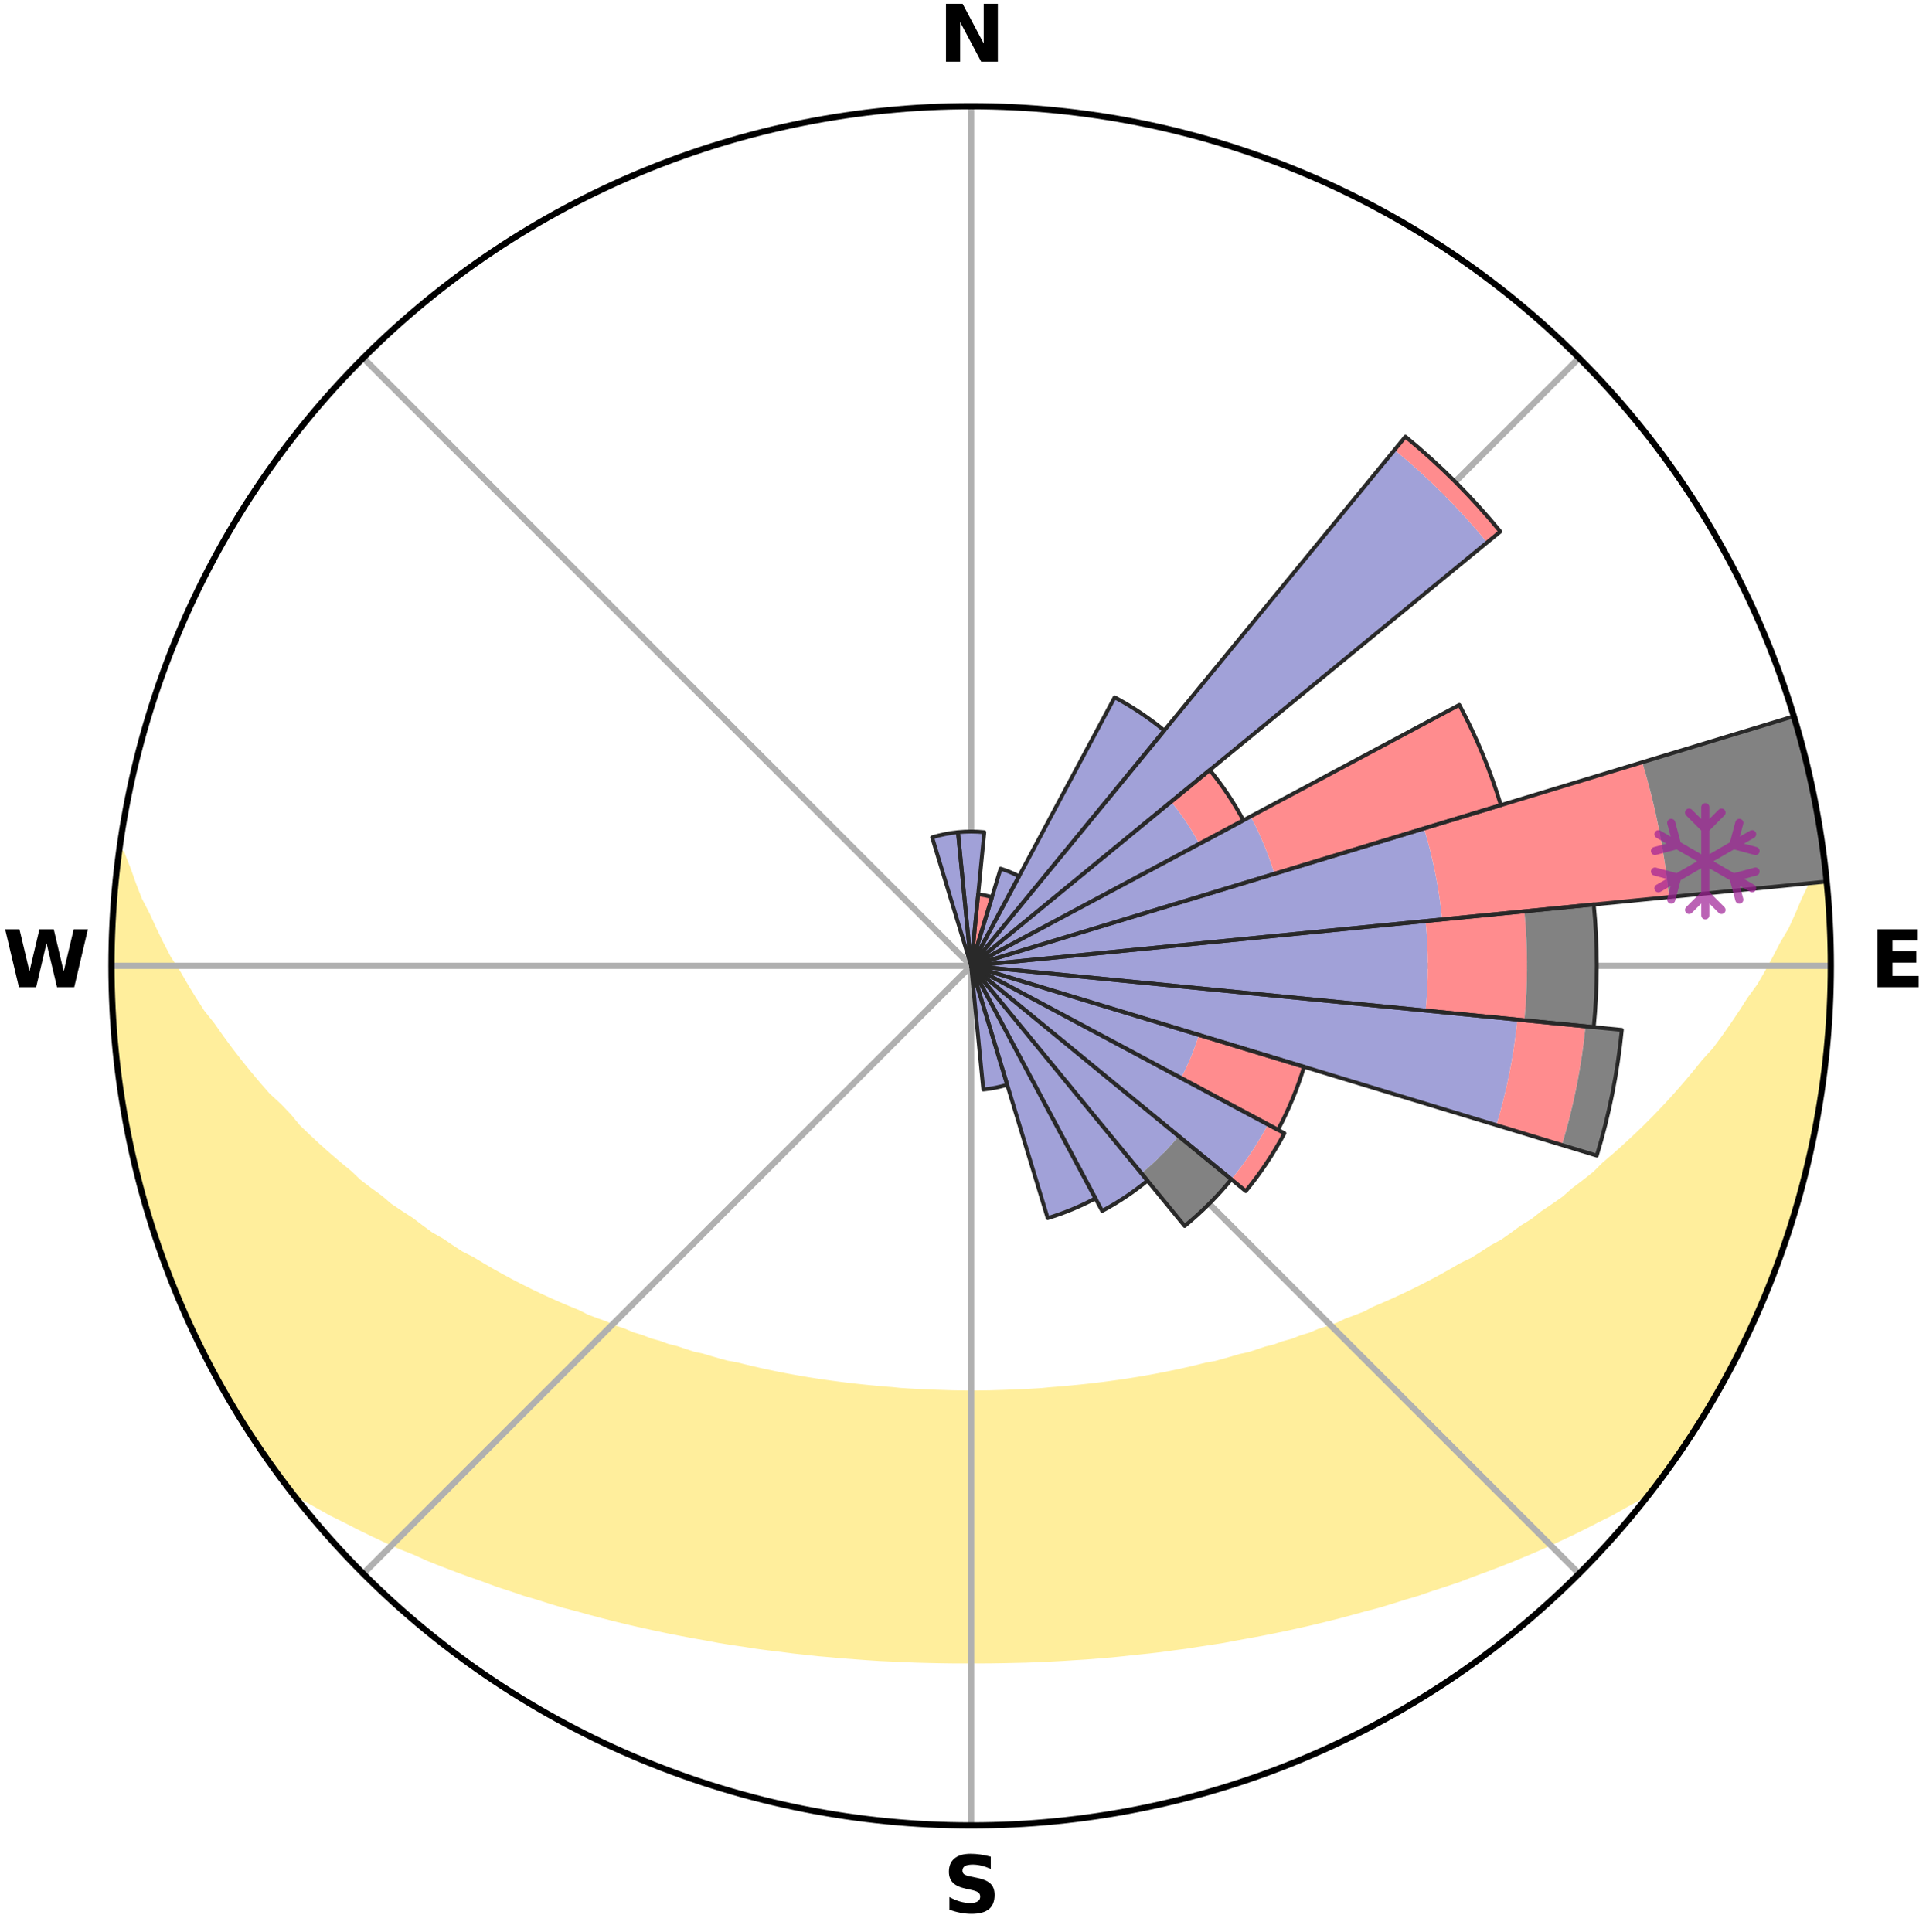 <?xml version="1.0" encoding="utf-8" standalone="no"?>
<!DOCTYPE svg PUBLIC "-//W3C//DTD SVG 1.1//EN"
  "http://www.w3.org/Graphics/SVG/1.1/DTD/svg11.dtd">
<svg xmlns:xlink="http://www.w3.org/1999/xlink" width="248.41pt" height="249.158pt" viewBox="0 0 248.41 249.158" xmlns="http://www.w3.org/2000/svg" version="1.1">
 <title>Ski Rose for Monte Kubota</title>
 <defs>
  <style type="text/css">*{stroke-linejoin: round; stroke-linecap: butt}</style>
 </defs>
 <g id="figure_1">
  <g id="patch_1">
   <path d="M 0 249.158 
L 248.41 249.158 
L 248.41 0 
L 0 0 
z
" style="fill: #ffffff"/>
  </g>
  <g id="axes_1">
   <g id="patch_2">
    <path d="M 236.135 124.579 
C 236.135 110.018 233.267 95.599 227.695 82.147 
C 222.122 68.695 213.955 56.471 203.659 46.175 
C 193.363 35.879 181.139 27.711 167.687 22.139 
C 154.235 16.567 139.815 13.699 125.255 13.699 
C 110.694 13.699 96.275 16.567 82.823 22.139 
C 69.371 27.711 57.147 35.879 46.851 46.175 
C 36.555 56.471 28.387 68.695 22.815 82.147 
C 17.243 95.599 14.375 110.018 14.375 124.579 
C 14.375 139.14 17.243 153.559 22.815 167.011 
C 28.387 180.463 36.555 192.687 46.851 202.983 
C 57.147 213.279 69.371 221.447 82.823 227.019 
C 96.275 232.591 110.694 235.459 125.255 235.459 
C 139.815 235.459 154.235 232.591 167.687 227.019 
C 181.139 221.447 193.363 213.279 203.659 202.983 
C 213.955 192.687 222.122 180.463 227.695 167.011 
C 233.267 153.559 236.135 139.14 236.135 124.579 
M 125.255 124.579 
C 125.255 124.579 125.255 124.579 125.255 124.579 
C 125.255 124.579 125.255 124.579 125.255 124.579 
C 125.255 124.579 125.255 124.579 125.255 124.579 
C 125.255 124.579 125.255 124.579 125.255 124.579 
C 125.255 124.579 125.255 124.579 125.255 124.579 
C 125.255 124.579 125.255 124.579 125.255 124.579 
C 125.255 124.579 125.255 124.579 125.255 124.579 
C 125.255 124.579 125.255 124.579 125.255 124.579 
C 125.255 124.579 125.255 124.579 125.255 124.579 
C 125.255 124.579 125.255 124.579 125.255 124.579 
C 125.255 124.579 125.255 124.579 125.255 124.579 
C 125.255 124.579 125.255 124.579 125.255 124.579 
C 125.255 124.579 125.255 124.579 125.255 124.579 
C 125.255 124.579 125.255 124.579 125.255 124.579 
C 125.255 124.579 125.255 124.579 125.255 124.579 
C 125.255 124.579 125.255 124.579 125.255 124.579 
z
" style="fill: #ffffff"/>
   </g>
   <g id="PolyCollection_1">
    <defs>
     <path id="m83765f66d0" d="M 235.09 -139.039 
L 235.09 -139.039 
L 234.473 -137.023 
L 233.78 -135.029 
L 232.832 -133.046 
L 232.012 -131.109 
L 231.143 -129.202 
L 230.035 -127.323 
L 229.083 -125.485 
L 228.094 -123.682 
L 227.071 -121.913 
L 225.818 -120.188 
L 224.733 -118.495 
L 223.62 -116.838 
L 222.48 -115.217 
L 221.314 -113.635 
L 219.927 -112.115 
L 218.715 -110.611 
L 217.482 -109.146 
L 216.229 -107.718 
L 214.957 -106.329 
L 213.668 -104.978 
L 212.363 -103.666 
L 211.043 -102.393 
L 209.71 -101.158 
L 208.365 -99.961 
L 207.009 -98.802 
L 205.823 -97.621 
L 204.446 -96.536 
L 203.063 -95.488 
L 201.846 -94.409 
L 200.449 -93.433 
L 199.048 -92.493 
L 197.81 -91.514 
L 196.402 -90.644 
L 195.154 -89.729 
L 193.901 -88.844 
L 192.489 -88.074 
L 191.231 -87.251 
L 189.971 -86.458 
L 188.564 -85.783 
L 187.304 -85.049 
L 186.045 -84.343 
L 184.786 -83.665 
L 183.528 -83.013 
L 182.273 -82.388 
L 181.02 -81.789 
L 179.771 -81.215 
L 178.526 -80.666 
L 177.286 -80.141 
L 176.163 -79.54 
L 174.93 -79.06 
L 173.703 -78.603 
L 172.585 -78.068 
L 171.369 -77.653 
L 170.16 -77.258 
L 169.051 -76.784 
L 167.856 -76.428 
L 166.753 -75.991 
L 165.572 -75.671 
L 164.477 -75.27 
L 163.311 -74.983 
L 162.226 -74.616 
L 161.143 -74.265 
L 160 -74.024 
L 158.928 -73.704 
L 157.86 -73.399 
L 156.796 -73.109 
L 155.684 -72.921 
L 154.631 -72.657 
L 153.582 -72.407 
L 152.538 -72.169 
L 151.498 -71.944 
L 150.462 -71.731 
L 149.431 -71.53 
L 148.404 -71.34 
L 147.382 -71.16 
L 146.364 -70.991 
L 145.35 -70.832 
L 144.34 -70.683 
L 143.335 -70.543 
L 142.334 -70.412 
L 141.336 -70.29 
L 140.342 -70.176 
L 139.352 -70.07 
L 138.365 -69.972 
L 137.381 -69.881 
L 136.4 -69.797 
L 135.422 -69.72 
L 134.452 -69.619 
L 133.478 -69.559 
L 132.505 -69.505 
L 131.535 -69.458 
L 130.566 -69.417 
L 129.599 -69.381 
L 128.633 -69.352 
L 127.667 -69.321 
L 126.702 -69.307 
L 125.737 -69.298 
L 124.772 -69.299 
L 123.808 -69.309 
L 122.842 -69.325 
L 121.877 -69.358 
L 120.911 -69.389 
L 119.944 -69.426 
L 118.976 -69.469 
L 118.006 -69.518 
L 117.034 -69.574 
L 116.06 -69.636 
L 115.091 -69.739 
L 114.113 -69.817 
L 113.133 -69.903 
L 112.15 -69.995 
L 111.164 -70.095 
L 110.175 -70.203 
L 109.182 -70.319 
L 108.186 -70.443 
L 107.185 -70.575 
L 106.181 -70.717 
L 105.173 -70.867 
L 104.16 -71.028 
L 103.144 -71.198 
L 102.123 -71.379 
L 101.097 -71.57 
L 100.068 -71.773 
L 99.034 -71.987 
L 97.995 -72.214 
L 96.952 -72.452 
L 95.905 -72.704 
L 94.854 -72.968 
L 93.744 -73.158 
L 92.681 -73.449 
L 91.615 -73.755 
L 90.545 -74.075 
L 89.404 -74.318 
L 88.323 -74.669 
L 87.239 -75.036 
L 86.076 -75.324 
L 84.983 -75.726 
L 83.804 -76.046 
L 82.703 -76.483 
L 81.51 -76.84 
L 80.403 -77.315 
L 79.197 -77.71 
L 78.084 -78.225 
L 76.867 -78.661 
L 75.643 -79.118 
L 74.524 -79.696 
L 73.291 -80.198 
L 72.053 -80.723 
L 70.811 -81.272 
L 69.564 -81.846 
L 68.314 -82.445 
L 67.061 -83.07 
L 65.805 -83.721 
L 64.549 -84.399 
L 63.292 -85.104 
L 62.035 -85.838 
L 60.778 -86.599 
L 59.372 -87.304 
L 58.117 -88.126 
L 56.865 -88.978 
L 55.457 -89.779 
L 54.211 -90.693 
L 52.972 -91.638 
L 51.571 -92.54 
L 50.172 -93.479 
L 48.951 -94.522 
L 47.564 -95.532 
L 46.183 -96.578 
L 44.989 -97.722 
L 43.625 -98.841 
L 42.272 -99.998 
L 40.929 -101.193 
L 39.599 -102.427 
L 38.281 -103.699 
L 37.17 -105.051 
L 35.885 -106.396 
L 34.423 -107.744 
L 33.173 -109.17 
L 31.942 -110.633 
L 30.733 -112.135 
L 29.546 -113.674 
L 28.383 -115.251 
L 27.246 -116.866 
L 25.937 -118.505 
L 24.854 -120.195 
L 23.801 -121.922 
L 22.78 -123.685 
L 21.596 -125.484 
L 20.645 -127.318 
L 19.733 -129.186 
L 18.863 -131.086 
L 17.85 -133.032 
L 17.083 -134.995 
L 16.379 -136.984 
L 15.58 -139.018 
L 15.413 -139.04 
L 15.413 -139.04 
L 15.091 -137.131 
L 15.048 -135.191 
L 14.791 -133.273 
L 14.647 -131.344 
L 14.535 -129.413 
L 14.456 -127.48 
L 14.41 -125.546 
L 14.395 -123.612 
L 14.505 -121.679 
L 14.555 -119.746 
L 14.73 -117.819 
L 14.771 -115.884 
L 14.917 -113.955 
L 15.093 -112.028 
L 15.398 -110.116 
L 15.637 -108.197 
L 15.906 -106.28 
L 16.306 -104.387 
L 16.637 -102.481 
L 17.057 -100.592 
L 17.55 -98.721 
L 17.915 -96.819 
L 18.423 -94.952 
L 19.01 -93.108 
L 19.524 -91.242 
L 20.172 -89.419 
L 20.75 -87.572 
L 21.406 -85.751 
L 22.145 -83.963 
L 22.816 -82.148 
L 23.662 -80.405 
L 24.396 -78.615 
L 25.208 -76.859 
L 26.1 -75.142 
L 26.934 -73.396 
L 27.85 -71.692 
L 28.756 -69.983 
L 29.753 -68.324 
L 30.733 -66.656 
L 31.765 -65.019 
L 32.835 -63.408 
L 33.9 -61.793 
L 34.989 -60.193 
L 36.129 -58.63 
L 37.471 -57.221 
L 39.197 -56.126 
L 40.998 -55.123 
L 42.764 -54.126 
L 44.598 -53.22 
L 46.383 -52.306 
L 48.172 -51.43 
L 49.963 -50.59 
L 51.754 -49.784 
L 53.59 -49.06 
L 55.332 -48.272 
L 57.117 -47.563 
L 58.897 -46.884 
L 60.672 -46.234 
L 62.442 -45.612 
L 64.166 -44.967 
L 65.925 -44.399 
L 67.644 -43.812 
L 69.39 -43.296 
L 71.096 -42.754 
L 72.8 -42.241 
L 74.525 -41.795 
L 76.214 -41.324 
L 77.9 -40.88 
L 79.578 -40.452 
L 81.252 -40.051 
L 82.918 -39.665 
L 84.581 -39.304 
L 86.234 -38.956 
L 87.885 -38.633 
L 89.526 -38.322 
L 91.164 -38.035 
L 92.782 -37.727 
L 94.407 -37.467 
L 96.028 -37.23 
L 97.633 -36.975 
L 99.242 -36.762 
L 100.848 -36.571 
L 102.441 -36.364 
L 104.036 -36.195 
L 105.622 -36.019 
L 107.21 -35.884 
L 108.789 -35.739 
L 110.369 -35.622 
L 111.943 -35.505 
L 113.515 -35.403 
L 115.086 -35.332 
L 116.654 -35.257 
L 118.22 -35.197 
L 119.785 -35.154 
L 121.349 -35.12 
L 122.912 -35.1 
L 124.474 -35.097 
L 126.036 -35.096 
L 127.598 -35.104 
L 129.161 -35.125 
L 130.724 -35.159 
L 132.29 -35.195 
L 133.856 -35.255 
L 135.423 -35.33 
L 136.994 -35.41 
L 138.566 -35.512 
L 140.144 -35.608 
L 141.721 -35.738 
L 143.303 -35.867 
L 144.886 -36.027 
L 146.472 -36.202 
L 148.069 -36.365 
L 149.668 -36.549 
L 151.265 -36.771 
L 152.876 -36.976 
L 154.481 -37.231 
L 156.1 -37.476 
L 157.727 -37.729 
L 159.345 -38.037 
L 160.98 -38.332 
L 162.624 -38.636 
L 164.271 -38.966 
L 165.927 -39.307 
L 167.587 -39.675 
L 169.255 -40.055 
L 170.926 -40.462 
L 172.607 -40.884 
L 174.29 -41.334 
L 175.982 -41.8 
L 177.707 -42.246 
L 179.407 -42.764 
L 181.116 -43.3 
L 182.862 -43.817 
L 184.577 -44.41 
L 186.335 -44.978 
L 188.1 -45.572 
L 189.833 -46.24 
L 191.608 -46.89 
L 193.388 -47.569 
L 195.172 -48.278 
L 196.96 -49.018 
L 198.75 -49.79 
L 200.541 -50.596 
L 202.332 -51.436 
L 204.121 -52.312 
L 205.905 -53.226 
L 207.734 -54.135 
L 209.5 -55.133 
L 211.306 -56.131 
L 213.031 -57.226 
L 214.377 -58.632 
L 215.518 -60.195 
L 216.621 -61.785 
L 217.683 -63.402 
L 218.77 -65.003 
L 219.754 -66.67 
L 220.759 -68.323 
L 221.715 -70.005 
L 222.596 -71.727 
L 223.574 -73.398 
L 224.456 -75.119 
L 225.33 -76.846 
L 226.084 -78.628 
L 226.936 -80.367 
L 227.668 -82.158 
L 228.353 -83.968 
L 229.094 -85.755 
L 229.731 -87.582 
L 230.396 -89.399 
L 230.93 -91.26 
L 231.54 -93.096 
L 232.092 -94.95 
L 232.464 -96.853 
L 232.952 -98.723 
L 233.398 -100.604 
L 233.802 -102.495 
L 234.171 -104.393 
L 234.502 -106.297 
L 234.792 -108.209 
L 235.042 -110.125 
L 235.421 -112.027 
L 235.609 -113.953 
L 235.762 -115.882 
L 235.864 -117.814 
L 235.928 -119.747 
L 235.956 -121.68 
L 236.117 -123.612 
L 236.096 -125.546 
L 236.04 -127.48 
L 235.929 -129.411 
L 235.785 -131.339 
L 235.776 -133.277 
L 235.587 -135.203 
L 235.345 -137.122 
L 235.09 -139.039 
z
" style="stroke: #ffee9c"/>
    </defs>
    <g clip-path="url(#p8dd5cfd8ef)">
     <use xlink:href="#m83765f66d0" x="0" y="249.158" style="fill: #ffee9c; stroke: #ffee9c"/>
    </g>
   </g>
   <g id="matplotlib.axis_1">
    <g id="xtick_1">
     <g id="line2d_1">
      <path d="M 125.255 124.579 
L 125.255 13.699 
" clip-path="url(#p8dd5cfd8ef)" style="fill: none; stroke: #b0b0b0; stroke-width: 0.8; stroke-linecap: square"/>
     </g>
     <g id="text_1">
      <!-- N -->
      <g transform="translate(121.07 7.958) scale(0.1 -0.1)">
       <defs>
        <path id="DejaVuSans-Bold-4e" d="M 588 4666 
L 1931 4666 
L 3628 1466 
L 3628 4666 
L 4769 4666 
L 4769 0 
L 3425 0 
L 1728 3200 
L 1728 0 
L 588 0 
L 588 4666 
z
" transform="scale(0.016)"/>
       </defs>
       <use xlink:href="#DejaVuSans-Bold-4e"/>
      </g>
     </g>
    </g>
    <g id="xtick_2">
     <g id="line2d_2">
      <path d="M 125.255 124.579 
L 203.659 46.175 
" clip-path="url(#p8dd5cfd8ef)" style="fill: none; stroke: #b0b0b0; stroke-width: 0.8; stroke-linecap: square"/>
     </g>
    </g>
    <g id="xtick_3">
     <g id="line2d_3">
      <path d="M 125.255 124.579 
L 236.135 124.579 
" clip-path="url(#p8dd5cfd8ef)" style="fill: none; stroke: #b0b0b0; stroke-width: 0.8; stroke-linecap: square"/>
     </g>
     <g id="text_2">
      <!-- E -->
      <g transform="translate(241.219 127.338) scale(0.1 -0.1)">
       <defs>
        <path id="DejaVuSans-Bold-45" d="M 588 4666 
L 3834 4666 
L 3834 3756 
L 1791 3756 
L 1791 2888 
L 3713 2888 
L 3713 1978 
L 1791 1978 
L 1791 909 
L 3903 909 
L 3903 0 
L 588 0 
L 588 4666 
z
" transform="scale(0.016)"/>
       </defs>
       <use xlink:href="#DejaVuSans-Bold-45"/>
      </g>
     </g>
    </g>
    <g id="xtick_4">
     <g id="line2d_4">
      <path d="M 125.255 124.579 
L 203.659 202.983 
" clip-path="url(#p8dd5cfd8ef)" style="fill: none; stroke: #b0b0b0; stroke-width: 0.8; stroke-linecap: square"/>
     </g>
    </g>
    <g id="xtick_5">
     <g id="line2d_5">
      <path d="M 125.255 124.579 
L 125.255 235.459 
" clip-path="url(#p8dd5cfd8ef)" style="fill: none; stroke: #b0b0b0; stroke-width: 0.8; stroke-linecap: square"/>
     </g>
     <g id="text_3">
      <!-- S -->
      <g transform="translate(121.654 246.718) scale(0.1 -0.1)">
       <defs>
        <path id="DejaVuSans-Bold-53" d="M 3834 4519 
L 3834 3531 
Q 3450 3703 3084 3790 
Q 2719 3878 2394 3878 
Q 1963 3878 1756 3759 
Q 1550 3641 1550 3391 
Q 1550 3203 1689 3098 
Q 1828 2994 2194 2919 
L 2706 2816 
Q 3484 2659 3812 2340 
Q 4141 2022 4141 1434 
Q 4141 663 3683 286 
Q 3225 -91 2284 -91 
Q 1841 -91 1394 -6 
Q 947 78 500 244 
L 500 1259 
Q 947 1022 1364 901 
Q 1781 781 2169 781 
Q 2563 781 2772 912 
Q 2981 1044 2981 1288 
Q 2981 1506 2839 1625 
Q 2697 1744 2272 1838 
L 1806 1941 
Q 1106 2091 782 2419 
Q 459 2747 459 3303 
Q 459 4000 909 4375 
Q 1359 4750 2203 4750 
Q 2588 4750 2994 4692 
Q 3400 4634 3834 4519 
z
" transform="scale(0.016)"/>
       </defs>
       <use xlink:href="#DejaVuSans-Bold-53"/>
      </g>
     </g>
    </g>
    <g id="xtick_6">
     <g id="line2d_6">
      <path d="M 125.255 124.579 
L 46.851 202.983 
" clip-path="url(#p8dd5cfd8ef)" style="fill: none; stroke: #b0b0b0; stroke-width: 0.8; stroke-linecap: square"/>
     </g>
    </g>
    <g id="xtick_7">
     <g id="line2d_7">
      <path d="M 125.255 124.579 
L 14.375 124.579 
" clip-path="url(#p8dd5cfd8ef)" style="fill: none; stroke: #b0b0b0; stroke-width: 0.8; stroke-linecap: square"/>
     </g>
     <g id="text_4">
      <!-- W -->
      <g transform="translate(0.36 127.338) scale(0.1 -0.1)">
       <defs>
        <path id="DejaVuSans-Bold-57" d="M 191 4666 
L 1344 4666 
L 2150 1275 
L 2950 4666 
L 4109 4666 
L 4909 1275 
L 5716 4666 
L 6859 4666 
L 5759 0 
L 4372 0 
L 3525 3547 
L 2688 0 
L 1300 0 
L 191 4666 
z
" transform="scale(0.016)"/>
       </defs>
       <use xlink:href="#DejaVuSans-Bold-57"/>
      </g>
     </g>
    </g>
    <g id="xtick_8">
     <g id="line2d_8">
      <path d="M 125.255 124.579 
L 46.851 46.175 
" clip-path="url(#p8dd5cfd8ef)" style="fill: none; stroke: #b0b0b0; stroke-width: 0.8; stroke-linecap: square"/>
     </g>
    </g>
   </g>
   <g id="matplotlib.axis_2"/>
   <g id="patch_3">
    <path d="M 125.255 124.579 
C 125.255 124.579 125.255 124.579 125.255 124.579 
C 125.255 124.579 125.255 124.579 125.255 124.579 
L 125.255 124.579 
C 125.255 124.579 125.255 124.579 125.255 124.579 
C 125.255 124.579 125.255 124.579 125.255 124.579 
z
" clip-path="url(#p8dd5cfd8ef)" style="fill: #d9d9d9"/>
   </g>
   <g id="patch_4">
    <path d="M 125.255 124.579 
C 125.255 124.579 125.255 124.579 125.255 124.579 
C 125.255 124.579 125.255 124.579 125.255 124.579 
L 125.255 124.579 
C 125.255 124.579 125.255 124.579 125.255 124.579 
C 125.255 124.579 125.255 124.579 125.255 124.579 
z
" clip-path="url(#p8dd5cfd8ef)" style="fill: #d9d9d9"/>
   </g>
   <g id="patch_5">
    <path d="M 125.255 124.579 
C 125.255 124.579 125.255 124.579 125.255 124.579 
C 125.255 124.579 125.255 124.579 125.255 124.579 
L 125.255 124.579 
C 125.255 124.579 125.255 124.579 125.255 124.579 
C 125.255 124.579 125.255 124.579 125.255 124.579 
z
" clip-path="url(#p8dd5cfd8ef)" style="fill: #d9d9d9"/>
   </g>
   <g id="patch_6">
    <path d="M 125.255 124.579 
C 125.255 124.579 125.255 124.579 125.255 124.579 
C 125.255 124.579 125.255 124.579 125.255 124.579 
L 125.255 124.579 
C 125.255 124.579 125.255 124.579 125.255 124.579 
C 125.255 124.579 125.255 124.579 125.255 124.579 
z
" clip-path="url(#p8dd5cfd8ef)" style="fill: #d9d9d9"/>
   </g>
   <g id="patch_7">
    <path d="M 125.255 124.579 
C 125.255 124.579 125.255 124.579 125.255 124.579 
C 125.255 124.579 125.255 124.579 125.255 124.579 
L 125.255 124.579 
C 125.255 124.579 125.255 124.579 125.255 124.579 
C 125.255 124.579 125.255 124.579 125.255 124.579 
z
" clip-path="url(#p8dd5cfd8ef)" style="fill: #d9d9d9"/>
   </g>
   <g id="patch_8">
    <path d="M 125.255 124.579 
C 125.255 124.579 125.255 124.579 125.255 124.579 
C 125.255 124.579 125.255 124.579 125.255 124.579 
L 125.255 124.579 
C 125.255 124.579 125.255 124.579 125.255 124.579 
C 125.255 124.579 125.255 124.579 125.255 124.579 
z
" clip-path="url(#p8dd5cfd8ef)" style="fill: #d9d9d9"/>
   </g>
   <g id="patch_9">
    <path d="M 125.255 124.579 
C 125.255 124.579 125.255 124.579 125.255 124.579 
C 125.255 124.579 125.255 124.579 125.255 124.579 
L 125.255 124.579 
C 125.255 124.579 125.255 124.579 125.255 124.579 
C 125.255 124.579 125.255 124.579 125.255 124.579 
z
" clip-path="url(#p8dd5cfd8ef)" style="fill: #d9d9d9"/>
   </g>
   <g id="patch_10">
    <path d="M 125.255 124.579 
C 125.255 124.579 125.255 124.579 125.255 124.579 
C 125.255 124.579 125.255 124.579 125.255 124.579 
L 125.255 124.579 
C 125.255 124.579 125.255 124.579 125.255 124.579 
C 125.255 124.579 125.255 124.579 125.255 124.579 
z
" clip-path="url(#p8dd5cfd8ef)" style="fill: #d9d9d9"/>
   </g>
   <g id="patch_11">
    <path d="M 125.255 124.579 
C 125.255 124.579 125.255 124.579 125.255 124.579 
C 125.255 124.579 125.255 124.579 125.255 124.579 
L 125.255 124.579 
C 125.255 124.579 125.255 124.579 125.255 124.579 
C 125.255 124.579 125.255 124.579 125.255 124.579 
z
" clip-path="url(#p8dd5cfd8ef)" style="fill: #d9d9d9"/>
   </g>
   <g id="patch_12">
    <path d="M 125.255 124.579 
C 125.255 124.579 125.255 124.579 125.255 124.579 
C 125.255 124.579 125.255 124.579 125.255 124.579 
L 125.255 124.579 
C 125.255 124.579 125.255 124.579 125.255 124.579 
C 125.255 124.579 125.255 124.579 125.255 124.579 
z
" clip-path="url(#p8dd5cfd8ef)" style="fill: #d9d9d9"/>
   </g>
   <g id="patch_13">
    <path d="M 125.255 124.579 
C 125.255 124.579 125.255 124.579 125.255 124.579 
C 125.255 124.579 125.255 124.579 125.255 124.579 
L 125.255 124.579 
C 125.255 124.579 125.255 124.579 125.255 124.579 
C 125.255 124.579 125.255 124.579 125.255 124.579 
z
" clip-path="url(#p8dd5cfd8ef)" style="fill: #d9d9d9"/>
   </g>
   <g id="patch_14">
    <path d="M 125.255 124.579 
C 125.255 124.579 125.255 124.579 125.255 124.579 
C 125.255 124.579 125.255 124.579 125.255 124.579 
L 125.255 124.579 
C 125.255 124.579 125.255 124.579 125.255 124.579 
C 125.255 124.579 125.255 124.579 125.255 124.579 
z
" clip-path="url(#p8dd5cfd8ef)" style="fill: #d9d9d9"/>
   </g>
   <g id="patch_15">
    <path d="M 125.255 124.579 
C 125.255 124.579 125.255 124.579 125.255 124.579 
C 125.255 124.579 125.255 124.579 125.255 124.579 
L 125.255 124.579 
C 125.255 124.579 125.255 124.579 125.255 124.579 
C 125.255 124.579 125.255 124.579 125.255 124.579 
z
" clip-path="url(#p8dd5cfd8ef)" style="fill: #d9d9d9"/>
   </g>
   <g id="patch_16">
    <path d="M 125.255 124.579 
C 125.255 124.579 125.255 124.579 125.255 124.579 
C 125.255 124.579 125.255 124.579 125.255 124.579 
L 125.255 124.579 
C 125.255 124.579 125.255 124.579 125.255 124.579 
C 125.255 124.579 125.255 124.579 125.255 124.579 
z
" clip-path="url(#p8dd5cfd8ef)" style="fill: #d9d9d9"/>
   </g>
   <g id="patch_17">
    <path d="M 125.255 124.579 
C 125.255 124.579 125.255 124.579 125.255 124.579 
C 125.255 124.579 125.255 124.579 125.255 124.579 
L 125.255 124.579 
C 125.255 124.579 125.255 124.579 125.255 124.579 
C 125.255 124.579 125.255 124.579 125.255 124.579 
z
" clip-path="url(#p8dd5cfd8ef)" style="fill: #d9d9d9"/>
   </g>
   <g id="patch_18">
    <path d="M 125.255 124.579 
C 125.255 124.579 125.255 124.579 125.255 124.579 
C 125.255 124.579 125.255 124.579 125.255 124.579 
L 125.255 124.579 
C 125.255 124.579 125.255 124.579 125.255 124.579 
C 125.255 124.579 125.255 124.579 125.255 124.579 
z
" clip-path="url(#p8dd5cfd8ef)" style="fill: #d9d9d9"/>
   </g>
   <g id="patch_19">
    <path d="M 125.255 124.579 
C 125.255 124.579 125.255 124.579 125.255 124.579 
C 125.255 124.579 125.255 124.579 125.255 124.579 
L 125.255 124.579 
C 125.255 124.579 125.255 124.579 125.255 124.579 
C 125.255 124.579 125.255 124.579 125.255 124.579 
z
" clip-path="url(#p8dd5cfd8ef)" style="fill: #d9d9d9"/>
   </g>
   <g id="patch_20">
    <path d="M 125.255 124.579 
C 125.255 124.579 125.255 124.579 125.255 124.579 
C 125.255 124.579 125.255 124.579 125.255 124.579 
L 125.255 124.579 
C 125.255 124.579 125.255 124.579 125.255 124.579 
C 125.255 124.579 125.255 124.579 125.255 124.579 
z
" clip-path="url(#p8dd5cfd8ef)" style="fill: #d9d9d9"/>
   </g>
   <g id="patch_21">
    <path d="M 125.255 124.579 
C 125.255 124.579 125.255 124.579 125.255 124.579 
C 125.255 124.579 125.255 124.579 125.255 124.579 
L 125.255 124.579 
C 125.255 124.579 125.255 124.579 125.255 124.579 
C 125.255 124.579 125.255 124.579 125.255 124.579 
z
" clip-path="url(#p8dd5cfd8ef)" style="fill: #d9d9d9"/>
   </g>
   <g id="patch_22">
    <path d="M 125.255 124.579 
C 125.255 124.579 125.255 124.579 125.255 124.579 
C 125.255 124.579 125.255 124.579 125.255 124.579 
L 125.255 124.579 
C 125.255 124.579 125.255 124.579 125.255 124.579 
C 125.255 124.579 125.255 124.579 125.255 124.579 
z
" clip-path="url(#p8dd5cfd8ef)" style="fill: #d9d9d9"/>
   </g>
   <g id="patch_23">
    <path d="M 125.255 124.579 
C 125.255 124.579 125.255 124.579 125.255 124.579 
C 125.255 124.579 125.255 124.579 125.255 124.579 
L 125.255 124.579 
C 125.255 124.579 125.255 124.579 125.255 124.579 
C 125.255 124.579 125.255 124.579 125.255 124.579 
z
" clip-path="url(#p8dd5cfd8ef)" style="fill: #d9d9d9"/>
   </g>
   <g id="patch_24">
    <path d="M 125.255 124.579 
C 125.255 124.579 125.255 124.579 125.255 124.579 
C 125.255 124.579 125.255 124.579 125.255 124.579 
L 125.255 124.579 
C 125.255 124.579 125.255 124.579 125.255 124.579 
C 125.255 124.579 125.255 124.579 125.255 124.579 
z
" clip-path="url(#p8dd5cfd8ef)" style="fill: #d9d9d9"/>
   </g>
   <g id="patch_25">
    <path d="M 125.255 124.579 
C 125.255 124.579 125.255 124.579 125.255 124.579 
C 125.255 124.579 125.255 124.579 125.255 124.579 
L 125.255 124.579 
C 125.255 124.579 125.255 124.579 125.255 124.579 
C 125.255 124.579 125.255 124.579 125.255 124.579 
z
" clip-path="url(#p8dd5cfd8ef)" style="fill: #d9d9d9"/>
   </g>
   <g id="patch_26">
    <path d="M 125.255 124.579 
C 125.255 124.579 125.255 124.579 125.255 124.579 
C 125.255 124.579 125.255 124.579 125.255 124.579 
L 125.255 124.579 
C 125.255 124.579 125.255 124.579 125.255 124.579 
C 125.255 124.579 125.255 124.579 125.255 124.579 
z
" clip-path="url(#p8dd5cfd8ef)" style="fill: #d9d9d9"/>
   </g>
   <g id="patch_27">
    <path d="M 125.255 124.579 
C 125.255 124.579 125.255 124.579 125.255 124.579 
C 125.255 124.579 125.255 124.579 125.255 124.579 
L 125.255 124.579 
C 125.255 124.579 125.255 124.579 125.255 124.579 
C 125.255 124.579 125.255 124.579 125.255 124.579 
z
" clip-path="url(#p8dd5cfd8ef)" style="fill: #d9d9d9"/>
   </g>
   <g id="patch_28">
    <path d="M 125.255 124.579 
C 125.255 124.579 125.255 124.579 125.255 124.579 
C 125.255 124.579 125.255 124.579 125.255 124.579 
L 125.255 124.579 
C 125.255 124.579 125.255 124.579 125.255 124.579 
C 125.255 124.579 125.255 124.579 125.255 124.579 
z
" clip-path="url(#p8dd5cfd8ef)" style="fill: #d9d9d9"/>
   </g>
   <g id="patch_29">
    <path d="M 125.255 124.579 
C 125.255 124.579 125.255 124.579 125.255 124.579 
C 125.255 124.579 125.255 124.579 125.255 124.579 
L 125.255 124.579 
C 125.255 124.579 125.255 124.579 125.255 124.579 
C 125.255 124.579 125.255 124.579 125.255 124.579 
z
" clip-path="url(#p8dd5cfd8ef)" style="fill: #d9d9d9"/>
   </g>
   <g id="patch_30">
    <path d="M 125.255 124.579 
C 125.255 124.579 125.255 124.579 125.255 124.579 
C 125.255 124.579 125.255 124.579 125.255 124.579 
L 125.255 124.579 
C 125.255 124.579 125.255 124.579 125.255 124.579 
C 125.255 124.579 125.255 124.579 125.255 124.579 
z
" clip-path="url(#p8dd5cfd8ef)" style="fill: #d9d9d9"/>
   </g>
   <g id="patch_31">
    <path d="M 125.255 124.579 
C 125.255 124.579 125.255 124.579 125.255 124.579 
C 125.255 124.579 125.255 124.579 125.255 124.579 
L 125.255 124.579 
C 125.255 124.579 125.255 124.579 125.255 124.579 
C 125.255 124.579 125.255 124.579 125.255 124.579 
z
" clip-path="url(#p8dd5cfd8ef)" style="fill: #d9d9d9"/>
   </g>
   <g id="patch_32">
    <path d="M 125.255 124.579 
C 125.255 124.579 125.255 124.579 125.255 124.579 
C 125.255 124.579 125.255 124.579 125.255 124.579 
L 125.255 124.579 
C 125.255 124.579 125.255 124.579 125.255 124.579 
C 125.255 124.579 125.255 124.579 125.255 124.579 
z
" clip-path="url(#p8dd5cfd8ef)" style="fill: #d9d9d9"/>
   </g>
   <g id="patch_33">
    <path d="M 125.255 124.579 
C 125.255 124.579 125.255 124.579 125.255 124.579 
C 125.255 124.579 125.255 124.579 125.255 124.579 
L 125.255 124.579 
C 125.255 124.579 125.255 124.579 125.255 124.579 
C 125.255 124.579 125.255 124.579 125.255 124.579 
z
" clip-path="url(#p8dd5cfd8ef)" style="fill: #d9d9d9"/>
   </g>
   <g id="patch_34">
    <path d="M 125.255 124.579 
C 125.255 124.579 125.255 124.579 125.255 124.579 
C 125.255 124.579 125.255 124.579 125.255 124.579 
L 125.255 124.579 
C 125.255 124.579 125.255 124.579 125.255 124.579 
C 125.255 124.579 125.255 124.579 125.255 124.579 
z
" clip-path="url(#p8dd5cfd8ef)" style="fill: #d9d9d9"/>
   </g>
   <g id="patch_35">
    <path d="M 125.255 124.579 
C 125.255 124.579 125.255 124.579 125.255 124.579 
C 125.255 124.579 125.255 124.579 125.255 124.579 
L 126.952 107.346 
C 126.388 107.29 125.822 107.263 125.255 107.263 
C 124.688 107.263 124.122 107.29 123.558 107.346 
z
" clip-path="url(#p8dd5cfd8ef)" style="fill: #a1a1d8"/>
   </g>
   <g id="patch_36">
    <path d="M 125.255 124.579 
C 125.255 124.579 125.255 124.579 125.255 124.579 
C 125.255 124.579 125.255 124.579 125.255 124.579 
L 125.255 124.579 
C 125.255 124.579 125.255 124.579 125.255 124.579 
C 125.255 124.579 125.255 124.579 125.255 124.579 
z
" clip-path="url(#p8dd5cfd8ef)" style="fill: #a1a1d8"/>
   </g>
   <g id="patch_37">
    <path d="M 125.255 124.579 
C 125.255 124.579 125.255 124.579 125.255 124.579 
C 125.255 124.579 125.255 124.579 125.255 124.579 
L 131.425 113.035 
C 131.048 112.833 130.66 112.649 130.264 112.485 
C 129.868 112.321 129.465 112.177 129.055 112.053 
z
" clip-path="url(#p8dd5cfd8ef)" style="fill: #a1a1d8"/>
   </g>
   <g id="patch_38">
    <path d="M 125.255 124.579 
C 125.255 124.579 125.255 124.579 125.255 124.579 
C 125.255 124.579 125.255 124.579 125.255 124.579 
L 150.168 94.223 
C 149.174 93.407 148.141 92.641 147.072 91.927 
C 146.003 91.213 144.9 90.552 143.767 89.946 
z
" clip-path="url(#p8dd5cfd8ef)" style="fill: #a1a1d8"/>
   </g>
   <g id="patch_39">
    <path d="M 125.255 124.579 
C 125.255 124.579 125.255 124.579 125.255 124.579 
C 125.255 124.579 125.255 124.579 125.255 124.579 
L 191.801 69.966 
C 190.013 67.788 188.12 65.699 186.127 63.707 
C 184.135 61.714 182.046 59.821 179.868 58.033 
z
" clip-path="url(#p8dd5cfd8ef)" style="fill: #a1a1d8"/>
   </g>
   <g id="patch_40">
    <path d="M 125.255 124.579 
C 125.255 124.579 125.255 124.579 125.255 124.579 
C 125.255 124.579 125.255 124.579 125.255 124.579 
L 154.687 108.847 
C 154.173 107.884 153.611 106.946 153.004 106.038 
C 152.397 105.13 151.746 104.252 151.053 103.407 
z
" clip-path="url(#p8dd5cfd8ef)" style="fill: #a1a1d8"/>
   </g>
   <g id="patch_41">
    <path d="M 125.255 124.579 
C 125.255 124.579 125.255 124.579 125.255 124.579 
C 125.255 124.579 125.255 124.579 125.255 124.579 
L 164.369 112.714 
C 163.98 111.434 163.529 110.173 163.017 108.937 
C 162.505 107.701 161.933 106.491 161.302 105.311 
z
" clip-path="url(#p8dd5cfd8ef)" style="fill: #a1a1d8"/>
   </g>
   <g id="patch_42">
    <path d="M 125.255 124.579 
C 125.255 124.579 125.255 124.579 125.255 124.579 
C 125.255 124.579 125.255 124.579 125.255 124.579 
L 186.009 118.595 
C 185.813 116.607 185.52 114.629 185.13 112.669 
C 184.74 110.709 184.254 108.77 183.674 106.858 
z
" clip-path="url(#p8dd5cfd8ef)" style="fill: #a1a1d8"/>
   </g>
   <g id="patch_43">
    <path d="M 125.255 124.579 
C 125.255 124.579 125.255 124.579 125.255 124.579 
C 125.255 124.579 125.255 124.579 125.255 124.579 
L 183.877 130.353 
C 184.066 128.434 184.16 126.507 184.16 124.579 
C 184.16 122.651 184.066 120.724 183.877 118.805 
z
" clip-path="url(#p8dd5cfd8ef)" style="fill: #a1a1d8"/>
   </g>
   <g id="patch_44">
    <path d="M 125.255 124.579 
C 125.255 124.579 125.255 124.579 125.255 124.579 
C 125.255 124.579 125.255 124.579 125.255 124.579 
L 193.002 145.13 
C 193.675 142.912 194.238 140.663 194.69 138.391 
C 195.142 136.118 195.482 133.824 195.709 131.518 
z
" clip-path="url(#p8dd5cfd8ef)" style="fill: #a1a1d8"/>
   </g>
   <g id="patch_45">
    <path d="M 125.255 124.579 
C 125.255 124.579 125.255 124.579 125.255 124.579 
C 125.255 124.579 125.255 124.579 125.255 124.579 
L 152.329 139.05 
C 152.803 138.164 153.232 137.255 153.617 136.327 
C 154.002 135.399 154.34 134.452 154.632 133.49 
z
" clip-path="url(#p8dd5cfd8ef)" style="fill: #a1a1d8"/>
   </g>
   <g id="patch_46">
    <path d="M 125.255 124.579 
C 125.255 124.579 125.255 124.579 125.255 124.579 
C 125.255 124.579 125.255 124.579 125.255 124.579 
L 158.815 152.121 
C 159.716 151.023 160.564 149.881 161.353 148.699 
C 162.142 147.518 162.873 146.298 163.543 145.045 
z
" clip-path="url(#p8dd5cfd8ef)" style="fill: #a1a1d8"/>
   </g>
   <g id="patch_47">
    <path d="M 125.255 124.579 
C 125.255 124.579 125.255 124.579 125.255 124.579 
C 125.255 124.579 125.255 124.579 125.255 124.579 
L 147.226 151.351 
C 148.102 150.632 148.943 149.87 149.744 149.068 
C 150.546 148.267 151.307 147.426 152.027 146.55 
z
" clip-path="url(#p8dd5cfd8ef)" style="fill: #a1a1d8"/>
   </g>
   <g id="patch_48">
    <path d="M 125.255 124.579 
C 125.255 124.579 125.255 124.579 125.255 124.579 
C 125.255 124.579 125.255 124.579 125.255 124.579 
L 142.154 156.195 
C 143.189 155.642 144.196 155.038 145.171 154.386 
C 146.147 153.734 147.09 153.035 147.997 152.29 
z
" clip-path="url(#p8dd5cfd8ef)" style="fill: #a1a1d8"/>
   </g>
   <g id="patch_49">
    <path d="M 125.255 124.579 
C 125.255 124.579 125.255 124.579 125.255 124.579 
C 125.255 124.579 125.255 124.579 125.255 124.579 
L 135.127 157.124 
C 136.192 156.801 137.241 156.425 138.27 155.999 
C 139.298 155.573 140.305 155.097 141.287 154.572 
z
" clip-path="url(#p8dd5cfd8ef)" style="fill: #a1a1d8"/>
   </g>
   <g id="patch_50">
    <path d="M 125.255 124.579 
C 125.255 124.579 125.255 124.579 125.255 124.579 
C 125.255 124.579 125.255 124.579 125.255 124.579 
L 126.826 140.534 
C 127.348 140.482 127.868 140.405 128.383 140.303 
C 128.897 140.201 129.407 140.073 129.909 139.921 
z
" clip-path="url(#p8dd5cfd8ef)" style="fill: #a1a1d8"/>
   </g>
   <g id="patch_51">
    <path d="M 125.255 124.579 
C 125.255 124.579 125.255 124.579 125.255 124.579 
C 125.255 124.579 125.255 124.579 125.255 124.579 
L 125.255 124.579 
C 125.255 124.579 125.255 124.579 125.255 124.579 
C 125.255 124.579 125.255 124.579 125.255 124.579 
z
" clip-path="url(#p8dd5cfd8ef)" style="fill: #a1a1d8"/>
   </g>
   <g id="patch_52">
    <path d="M 125.255 124.579 
C 125.255 124.579 125.255 124.579 125.255 124.579 
C 125.255 124.579 125.255 124.579 125.255 124.579 
L 125.255 124.579 
C 125.255 124.579 125.255 124.579 125.255 124.579 
C 125.255 124.579 125.255 124.579 125.255 124.579 
z
" clip-path="url(#p8dd5cfd8ef)" style="fill: #a1a1d8"/>
   </g>
   <g id="patch_53">
    <path d="M 125.255 124.579 
C 125.255 124.579 125.255 124.579 125.255 124.579 
C 125.255 124.579 125.255 124.579 125.255 124.579 
L 125.255 124.579 
C 125.255 124.579 125.255 124.579 125.255 124.579 
C 125.255 124.579 125.255 124.579 125.255 124.579 
z
" clip-path="url(#p8dd5cfd8ef)" style="fill: #a1a1d8"/>
   </g>
   <g id="patch_54">
    <path d="M 125.255 124.579 
C 125.255 124.579 125.255 124.579 125.255 124.579 
C 125.255 124.579 125.255 124.579 125.255 124.579 
L 125.255 124.579 
C 125.255 124.579 125.255 124.579 125.255 124.579 
C 125.255 124.579 125.255 124.579 125.255 124.579 
z
" clip-path="url(#p8dd5cfd8ef)" style="fill: #a1a1d8"/>
   </g>
   <g id="patch_55">
    <path d="M 125.255 124.579 
C 125.255 124.579 125.255 124.579 125.255 124.579 
C 125.255 124.579 125.255 124.579 125.255 124.579 
L 125.255 124.579 
C 125.255 124.579 125.255 124.579 125.255 124.579 
C 125.255 124.579 125.255 124.579 125.255 124.579 
z
" clip-path="url(#p8dd5cfd8ef)" style="fill: #a1a1d8"/>
   </g>
   <g id="patch_56">
    <path d="M 125.255 124.579 
C 125.255 124.579 125.255 124.579 125.255 124.579 
C 125.255 124.579 125.255 124.579 125.255 124.579 
L 125.255 124.579 
C 125.255 124.579 125.255 124.579 125.255 124.579 
C 125.255 124.579 125.255 124.579 125.255 124.579 
z
" clip-path="url(#p8dd5cfd8ef)" style="fill: #a1a1d8"/>
   </g>
   <g id="patch_57">
    <path d="M 125.255 124.579 
C 125.255 124.579 125.255 124.579 125.255 124.579 
C 125.255 124.579 125.255 124.579 125.255 124.579 
L 125.255 124.579 
C 125.255 124.579 125.255 124.579 125.255 124.579 
C 125.255 124.579 125.255 124.579 125.255 124.579 
z
" clip-path="url(#p8dd5cfd8ef)" style="fill: #a1a1d8"/>
   </g>
   <g id="patch_58">
    <path d="M 125.255 124.579 
C 125.255 124.579 125.255 124.579 125.255 124.579 
C 125.255 124.579 125.255 124.579 125.255 124.579 
L 125.255 124.579 
C 125.255 124.579 125.255 124.579 125.255 124.579 
C 125.255 124.579 125.255 124.579 125.255 124.579 
z
" clip-path="url(#p8dd5cfd8ef)" style="fill: #a1a1d8"/>
   </g>
   <g id="patch_59">
    <path d="M 125.255 124.579 
C 125.255 124.579 125.255 124.579 125.255 124.579 
C 125.255 124.579 125.255 124.579 125.255 124.579 
L 125.255 124.579 
C 125.255 124.579 125.255 124.579 125.255 124.579 
C 125.255 124.579 125.255 124.579 125.255 124.579 
z
" clip-path="url(#p8dd5cfd8ef)" style="fill: #a1a1d8"/>
   </g>
   <g id="patch_60">
    <path d="M 125.255 124.579 
C 125.255 124.579 125.255 124.579 125.255 124.579 
C 125.255 124.579 125.255 124.579 125.255 124.579 
L 125.255 124.579 
C 125.255 124.579 125.255 124.579 125.255 124.579 
C 125.255 124.579 125.255 124.579 125.255 124.579 
z
" clip-path="url(#p8dd5cfd8ef)" style="fill: #a1a1d8"/>
   </g>
   <g id="patch_61">
    <path d="M 125.255 124.579 
C 125.255 124.579 125.255 124.579 125.255 124.579 
C 125.255 124.579 125.255 124.579 125.255 124.579 
L 125.255 124.579 
C 125.255 124.579 125.255 124.579 125.255 124.579 
C 125.255 124.579 125.255 124.579 125.255 124.579 
z
" clip-path="url(#p8dd5cfd8ef)" style="fill: #a1a1d8"/>
   </g>
   <g id="patch_62">
    <path d="M 125.255 124.579 
C 125.255 124.579 125.255 124.579 125.255 124.579 
C 125.255 124.579 125.255 124.579 125.255 124.579 
L 125.255 124.579 
C 125.255 124.579 125.255 124.579 125.255 124.579 
C 125.255 124.579 125.255 124.579 125.255 124.579 
z
" clip-path="url(#p8dd5cfd8ef)" style="fill: #a1a1d8"/>
   </g>
   <g id="patch_63">
    <path d="M 125.255 124.579 
C 125.255 124.579 125.255 124.579 125.255 124.579 
C 125.255 124.579 125.255 124.579 125.255 124.579 
L 125.255 124.579 
C 125.255 124.579 125.255 124.579 125.255 124.579 
C 125.255 124.579 125.255 124.579 125.255 124.579 
z
" clip-path="url(#p8dd5cfd8ef)" style="fill: #a1a1d8"/>
   </g>
   <g id="patch_64">
    <path d="M 125.255 124.579 
C 125.255 124.579 125.255 124.579 125.255 124.579 
C 125.255 124.579 125.255 124.579 125.255 124.579 
L 125.255 124.579 
C 125.255 124.579 125.255 124.579 125.255 124.579 
C 125.255 124.579 125.255 124.579 125.255 124.579 
z
" clip-path="url(#p8dd5cfd8ef)" style="fill: #a1a1d8"/>
   </g>
   <g id="patch_65">
    <path d="M 125.255 124.579 
C 125.255 124.579 125.255 124.579 125.255 124.579 
C 125.255 124.579 125.255 124.579 125.255 124.579 
L 125.255 124.579 
C 125.255 124.579 125.255 124.579 125.255 124.579 
C 125.255 124.579 125.255 124.579 125.255 124.579 
z
" clip-path="url(#p8dd5cfd8ef)" style="fill: #a1a1d8"/>
   </g>
   <g id="patch_66">
    <path d="M 125.255 124.579 
C 125.255 124.579 125.255 124.579 125.255 124.579 
C 125.255 124.579 125.255 124.579 125.255 124.579 
L 123.558 107.346 
C 122.993 107.401 122.432 107.485 121.877 107.595 
C 121.321 107.706 120.771 107.844 120.228 108.008 
z
" clip-path="url(#p8dd5cfd8ef)" style="fill: #a1a1d8"/>
   </g>
   <g id="patch_67">
    <path d="M 123.558 107.346 
C 124.122 107.29 124.688 107.263 125.255 107.263 
C 125.822 107.263 126.388 107.29 126.952 107.346 
L 126.952 107.346 
C 126.388 107.29 125.822 107.263 125.255 107.263 
C 124.688 107.263 124.122 107.29 123.558 107.346 
z
" clip-path="url(#p8dd5cfd8ef)" style="fill: #ff8c8e"/>
   </g>
   <g id="patch_68">
    <path d="M 125.255 124.579 
C 125.255 124.579 125.255 124.579 125.255 124.579 
C 125.255 124.579 125.255 124.579 125.255 124.579 
L 127.942 115.722 
C 127.652 115.634 127.358 115.56 127.061 115.501 
C 126.763 115.442 126.464 115.397 126.162 115.368 
z
" clip-path="url(#p8dd5cfd8ef)" style="fill: #ff8c8e"/>
   </g>
   <g id="patch_69">
    <path d="M 129.055 112.053 
C 129.465 112.177 129.868 112.321 130.264 112.485 
C 130.66 112.649 131.048 112.833 131.425 113.035 
L 131.425 113.035 
C 131.048 112.833 130.66 112.649 130.264 112.485 
C 129.868 112.321 129.465 112.177 129.055 112.053 
z
" clip-path="url(#p8dd5cfd8ef)" style="fill: #ff8c8e"/>
   </g>
   <g id="patch_70">
    <path d="M 143.767 89.946 
C 144.9 90.552 146.003 91.213 147.072 91.927 
C 148.141 92.641 149.174 93.407 150.168 94.223 
L 150.168 94.223 
C 149.174 93.407 148.141 92.641 147.072 91.927 
C 146.003 91.213 144.9 90.552 143.767 89.946 
z
" clip-path="url(#p8dd5cfd8ef)" style="fill: #ff8c8e"/>
   </g>
   <g id="patch_71">
    <path d="M 179.868 58.033 
C 182.046 59.821 184.135 61.714 186.127 63.707 
C 188.12 65.699 190.013 67.788 191.801 69.966 
L 193.51 68.564 
C 191.676 66.33 189.734 64.187 187.691 62.143 
C 185.647 60.1 183.504 58.158 181.27 56.324 
z
" clip-path="url(#p8dd5cfd8ef)" style="fill: #ff8c8e"/>
   </g>
   <g id="patch_72">
    <path d="M 151.053 103.407 
C 151.746 104.252 152.397 105.13 153.004 106.038 
C 153.611 106.946 154.173 107.884 154.687 108.847 
L 160.366 105.812 
C 159.752 104.663 159.081 103.544 158.357 102.461 
C 157.633 101.377 156.857 100.33 156.03 99.323 
z
" clip-path="url(#p8dd5cfd8ef)" style="fill: #ff8c8e"/>
   </g>
   <g id="patch_73">
    <path d="M 161.302 105.311 
C 161.933 106.491 162.505 107.701 163.017 108.937 
C 163.529 110.173 163.98 111.434 164.369 112.714 
L 193.578 103.853 
C 192.9 101.617 192.112 99.415 191.218 97.256 
C 190.324 95.097 189.324 92.983 188.222 90.922 
z
" clip-path="url(#p8dd5cfd8ef)" style="fill: #ff8c8e"/>
   </g>
   <g id="patch_74">
    <path d="M 183.674 106.858 
C 184.254 108.77 184.74 110.709 185.13 112.669 
C 185.52 114.629 185.813 116.607 186.009 118.595 
L 215.274 115.713 
C 214.983 112.767 214.549 109.836 213.971 106.932 
C 213.393 104.029 212.674 101.155 211.814 98.322 
z
" clip-path="url(#p8dd5cfd8ef)" style="fill: #ff8c8e"/>
   </g>
   <g id="patch_75">
    <path d="M 183.877 118.805 
C 184.066 120.724 184.16 122.651 184.16 124.579 
C 184.16 126.507 184.066 128.434 183.877 130.353 
L 196.607 131.607 
C 196.837 129.271 196.952 126.926 196.952 124.579 
C 196.952 122.232 196.837 119.887 196.607 117.551 
z
" clip-path="url(#p8dd5cfd8ef)" style="fill: #ff8c8e"/>
   </g>
   <g id="patch_76">
    <path d="M 195.709 131.518 
C 195.482 133.824 195.142 136.118 194.69 138.391 
C 194.238 140.663 193.675 142.912 193.002 145.13 
L 201.45 147.693 
C 202.207 145.199 202.84 142.669 203.349 140.113 
C 203.857 137.557 204.24 134.977 204.495 132.384 
z
" clip-path="url(#p8dd5cfd8ef)" style="fill: #ff8c8e"/>
   </g>
   <g id="patch_77">
    <path d="M 154.632 133.49 
C 154.34 134.452 154.002 135.399 153.617 136.327 
C 153.232 137.255 152.803 138.164 152.329 139.05 
L 164.827 145.731 
C 165.519 144.436 166.148 143.107 166.71 141.75 
C 167.272 140.393 167.767 139.01 168.193 137.604 
z
" clip-path="url(#p8dd5cfd8ef)" style="fill: #ff8c8e"/>
   </g>
   <g id="patch_78">
    <path d="M 163.543 145.045 
C 162.873 146.298 162.142 147.518 161.353 148.699 
C 160.564 149.881 159.716 151.023 158.815 152.121 
L 160.671 153.644 
C 161.622 152.485 162.516 151.28 163.349 150.033 
C 164.182 148.786 164.953 147.499 165.66 146.176 
z
" clip-path="url(#p8dd5cfd8ef)" style="fill: #ff8c8e"/>
   </g>
   <g id="patch_79">
    <path d="M 152.027 146.55 
C 151.307 147.426 150.546 148.267 149.744 149.068 
C 148.943 149.87 148.102 150.632 147.226 151.351 
L 147.226 151.351 
C 148.102 150.632 148.943 149.87 149.744 149.068 
C 150.546 148.267 151.307 147.426 152.027 146.55 
z
" clip-path="url(#p8dd5cfd8ef)" style="fill: #ff8c8e"/>
   </g>
   <g id="patch_80">
    <path d="M 147.997 152.29 
C 147.09 153.035 146.147 153.734 145.171 154.386 
C 144.196 155.038 143.189 155.642 142.154 156.195 
L 142.154 156.195 
C 143.189 155.642 144.196 155.038 145.171 154.386 
C 146.147 153.734 147.09 153.035 147.997 152.29 
z
" clip-path="url(#p8dd5cfd8ef)" style="fill: #ff8c8e"/>
   </g>
   <g id="patch_81">
    <path d="M 141.287 154.572 
C 140.305 155.097 139.298 155.573 138.27 155.999 
C 137.241 156.425 136.192 156.801 135.127 157.124 
L 135.127 157.124 
C 136.192 156.801 137.241 156.425 138.27 155.999 
C 139.298 155.573 140.305 155.097 141.287 154.572 
z
" clip-path="url(#p8dd5cfd8ef)" style="fill: #ff8c8e"/>
   </g>
   <g id="patch_82">
    <path d="M 129.909 139.921 
C 129.407 140.073 128.897 140.201 128.383 140.303 
C 127.868 140.405 127.348 140.482 126.826 140.534 
L 126.826 140.534 
C 127.348 140.482 127.868 140.405 128.383 140.303 
C 128.897 140.201 129.407 140.073 129.909 139.921 
z
" clip-path="url(#p8dd5cfd8ef)" style="fill: #ff8c8e"/>
   </g>
   <g id="patch_83">
    <path d="M 125.255 124.579 
C 125.255 124.579 125.255 124.579 125.255 124.579 
C 125.255 124.579 125.255 124.579 125.255 124.579 
L 125.255 124.579 
C 125.255 124.579 125.255 124.579 125.255 124.579 
C 125.255 124.579 125.255 124.579 125.255 124.579 
z
" clip-path="url(#p8dd5cfd8ef)" style="fill: #ff8c8e"/>
   </g>
   <g id="patch_84">
    <path d="M 125.255 124.579 
C 125.255 124.579 125.255 124.579 125.255 124.579 
C 125.255 124.579 125.255 124.579 125.255 124.579 
L 125.255 124.579 
C 125.255 124.579 125.255 124.579 125.255 124.579 
C 125.255 124.579 125.255 124.579 125.255 124.579 
z
" clip-path="url(#p8dd5cfd8ef)" style="fill: #ff8c8e"/>
   </g>
   <g id="patch_85">
    <path d="M 125.255 124.579 
C 125.255 124.579 125.255 124.579 125.255 124.579 
C 125.255 124.579 125.255 124.579 125.255 124.579 
L 125.255 124.579 
C 125.255 124.579 125.255 124.579 125.255 124.579 
C 125.255 124.579 125.255 124.579 125.255 124.579 
z
" clip-path="url(#p8dd5cfd8ef)" style="fill: #ff8c8e"/>
   </g>
   <g id="patch_86">
    <path d="M 125.255 124.579 
C 125.255 124.579 125.255 124.579 125.255 124.579 
C 125.255 124.579 125.255 124.579 125.255 124.579 
L 125.255 124.579 
C 125.255 124.579 125.255 124.579 125.255 124.579 
C 125.255 124.579 125.255 124.579 125.255 124.579 
z
" clip-path="url(#p8dd5cfd8ef)" style="fill: #ff8c8e"/>
   </g>
   <g id="patch_87">
    <path d="M 125.255 124.579 
C 125.255 124.579 125.255 124.579 125.255 124.579 
C 125.255 124.579 125.255 124.579 125.255 124.579 
L 125.255 124.579 
C 125.255 124.579 125.255 124.579 125.255 124.579 
C 125.255 124.579 125.255 124.579 125.255 124.579 
z
" clip-path="url(#p8dd5cfd8ef)" style="fill: #ff8c8e"/>
   </g>
   <g id="patch_88">
    <path d="M 125.255 124.579 
C 125.255 124.579 125.255 124.579 125.255 124.579 
C 125.255 124.579 125.255 124.579 125.255 124.579 
L 125.255 124.579 
C 125.255 124.579 125.255 124.579 125.255 124.579 
C 125.255 124.579 125.255 124.579 125.255 124.579 
z
" clip-path="url(#p8dd5cfd8ef)" style="fill: #ff8c8e"/>
   </g>
   <g id="patch_89">
    <path d="M 125.255 124.579 
C 125.255 124.579 125.255 124.579 125.255 124.579 
C 125.255 124.579 125.255 124.579 125.255 124.579 
L 125.255 124.579 
C 125.255 124.579 125.255 124.579 125.255 124.579 
C 125.255 124.579 125.255 124.579 125.255 124.579 
z
" clip-path="url(#p8dd5cfd8ef)" style="fill: #ff8c8e"/>
   </g>
   <g id="patch_90">
    <path d="M 125.255 124.579 
C 125.255 124.579 125.255 124.579 125.255 124.579 
C 125.255 124.579 125.255 124.579 125.255 124.579 
L 125.255 124.579 
C 125.255 124.579 125.255 124.579 125.255 124.579 
C 125.255 124.579 125.255 124.579 125.255 124.579 
z
" clip-path="url(#p8dd5cfd8ef)" style="fill: #ff8c8e"/>
   </g>
   <g id="patch_91">
    <path d="M 125.255 124.579 
C 125.255 124.579 125.255 124.579 125.255 124.579 
C 125.255 124.579 125.255 124.579 125.255 124.579 
L 125.255 124.579 
C 125.255 124.579 125.255 124.579 125.255 124.579 
C 125.255 124.579 125.255 124.579 125.255 124.579 
z
" clip-path="url(#p8dd5cfd8ef)" style="fill: #ff8c8e"/>
   </g>
   <g id="patch_92">
    <path d="M 125.255 124.579 
C 125.255 124.579 125.255 124.579 125.255 124.579 
C 125.255 124.579 125.255 124.579 125.255 124.579 
L 125.255 124.579 
C 125.255 124.579 125.255 124.579 125.255 124.579 
C 125.255 124.579 125.255 124.579 125.255 124.579 
z
" clip-path="url(#p8dd5cfd8ef)" style="fill: #ff8c8e"/>
   </g>
   <g id="patch_93">
    <path d="M 125.255 124.579 
C 125.255 124.579 125.255 124.579 125.255 124.579 
C 125.255 124.579 125.255 124.579 125.255 124.579 
L 125.255 124.579 
C 125.255 124.579 125.255 124.579 125.255 124.579 
C 125.255 124.579 125.255 124.579 125.255 124.579 
z
" clip-path="url(#p8dd5cfd8ef)" style="fill: #ff8c8e"/>
   </g>
   <g id="patch_94">
    <path d="M 125.255 124.579 
C 125.255 124.579 125.255 124.579 125.255 124.579 
C 125.255 124.579 125.255 124.579 125.255 124.579 
L 125.255 124.579 
C 125.255 124.579 125.255 124.579 125.255 124.579 
C 125.255 124.579 125.255 124.579 125.255 124.579 
z
" clip-path="url(#p8dd5cfd8ef)" style="fill: #ff8c8e"/>
   </g>
   <g id="patch_95">
    <path d="M 125.255 124.579 
C 125.255 124.579 125.255 124.579 125.255 124.579 
C 125.255 124.579 125.255 124.579 125.255 124.579 
L 125.255 124.579 
C 125.255 124.579 125.255 124.579 125.255 124.579 
C 125.255 124.579 125.255 124.579 125.255 124.579 
z
" clip-path="url(#p8dd5cfd8ef)" style="fill: #ff8c8e"/>
   </g>
   <g id="patch_96">
    <path d="M 125.255 124.579 
C 125.255 124.579 125.255 124.579 125.255 124.579 
C 125.255 124.579 125.255 124.579 125.255 124.579 
L 125.255 124.579 
C 125.255 124.579 125.255 124.579 125.255 124.579 
C 125.255 124.579 125.255 124.579 125.255 124.579 
z
" clip-path="url(#p8dd5cfd8ef)" style="fill: #ff8c8e"/>
   </g>
   <g id="patch_97">
    <path d="M 125.255 124.579 
C 125.255 124.579 125.255 124.579 125.255 124.579 
C 125.255 124.579 125.255 124.579 125.255 124.579 
L 125.255 124.579 
C 125.255 124.579 125.255 124.579 125.255 124.579 
C 125.255 124.579 125.255 124.579 125.255 124.579 
z
" clip-path="url(#p8dd5cfd8ef)" style="fill: #ff8c8e"/>
   </g>
   <g id="patch_98">
    <path d="M 120.228 108.008 
C 120.771 107.844 121.321 107.706 121.877 107.595 
C 122.432 107.485 122.993 107.401 123.558 107.346 
L 123.558 107.346 
C 122.993 107.401 122.432 107.485 121.877 107.595 
C 121.321 107.706 120.771 107.844 120.228 108.008 
z
" clip-path="url(#p8dd5cfd8ef)" style="fill: #ff8c8e"/>
   </g>
   <g id="patch_99">
    <path d="M 123.558 107.346 
C 124.122 107.29 124.688 107.263 125.255 107.263 
C 125.822 107.263 126.388 107.29 126.952 107.346 
L 126.952 107.346 
C 126.388 107.29 125.822 107.263 125.255 107.263 
C 124.688 107.263 124.122 107.29 123.558 107.346 
z
" clip-path="url(#p8dd5cfd8ef)" style="fill: #828282"/>
   </g>
   <g id="patch_100">
    <path d="M 126.162 115.368 
C 126.464 115.397 126.763 115.442 127.061 115.501 
C 127.358 115.56 127.652 115.634 127.942 115.722 
L 127.942 115.722 
C 127.652 115.634 127.358 115.56 127.061 115.501 
C 126.763 115.442 126.464 115.397 126.162 115.368 
z
" clip-path="url(#p8dd5cfd8ef)" style="fill: #828282"/>
   </g>
   <g id="patch_101">
    <path d="M 129.055 112.053 
C 129.465 112.177 129.868 112.321 130.264 112.485 
C 130.66 112.649 131.048 112.833 131.425 113.035 
L 131.425 113.035 
C 131.048 112.833 130.66 112.649 130.264 112.485 
C 129.868 112.321 129.465 112.177 129.055 112.053 
z
" clip-path="url(#p8dd5cfd8ef)" style="fill: #828282"/>
   </g>
   <g id="patch_102">
    <path d="M 143.767 89.946 
C 144.9 90.552 146.003 91.213 147.072 91.927 
C 148.141 92.641 149.174 93.407 150.168 94.223 
L 150.168 94.223 
C 149.174 93.407 148.141 92.641 147.072 91.927 
C 146.003 91.213 144.9 90.552 143.767 89.946 
z
" clip-path="url(#p8dd5cfd8ef)" style="fill: #828282"/>
   </g>
   <g id="patch_103">
    <path d="M 181.27 56.324 
C 183.504 58.158 185.647 60.1 187.691 62.143 
C 189.734 64.187 191.676 66.33 193.51 68.564 
L 193.51 68.564 
C 191.676 66.33 189.734 64.187 187.691 62.143 
C 185.647 60.1 183.504 58.158 181.27 56.324 
z
" clip-path="url(#p8dd5cfd8ef)" style="fill: #828282"/>
   </g>
   <g id="patch_104">
    <path d="M 156.03 99.323 
C 156.857 100.33 157.633 101.377 158.357 102.461 
C 159.081 103.544 159.752 104.663 160.366 105.812 
L 160.366 105.812 
C 159.752 104.663 159.081 103.544 158.357 102.461 
C 157.633 101.377 156.857 100.33 156.03 99.323 
z
" clip-path="url(#p8dd5cfd8ef)" style="fill: #828282"/>
   </g>
   <g id="patch_105">
    <path d="M 188.222 90.922 
C 189.324 92.983 190.324 95.097 191.218 97.256 
C 192.112 99.415 192.9 101.617 193.578 103.853 
L 193.578 103.853 
C 192.9 101.617 192.112 99.415 191.218 97.256 
C 190.324 95.097 189.324 92.983 188.222 90.922 
z
" clip-path="url(#p8dd5cfd8ef)" style="fill: #828282"/>
   </g>
   <g id="patch_106">
    <path d="M 211.814 98.322 
C 212.674 101.155 213.393 104.029 213.971 106.932 
C 214.549 109.836 214.983 112.767 215.274 115.713 
L 235.601 113.711 
C 235.245 110.099 234.712 106.507 234.004 102.947 
C 233.296 99.388 232.414 95.865 231.36 92.392 
z
" clip-path="url(#p8dd5cfd8ef)" style="fill: #828282"/>
   </g>
   <g id="patch_107">
    <path d="M 196.607 117.551 
C 196.837 119.887 196.952 122.232 196.952 124.579 
C 196.952 126.926 196.837 129.271 196.607 131.607 
L 205.559 132.488 
C 205.818 129.86 205.948 127.22 205.948 124.579 
C 205.948 121.938 205.818 119.298 205.559 116.67 
z
" clip-path="url(#p8dd5cfd8ef)" style="fill: #828282"/>
   </g>
   <g id="patch_108">
    <path d="M 204.495 132.384 
C 204.24 134.977 203.857 137.557 203.349 140.113 
C 202.84 142.669 202.207 145.199 201.45 147.693 
L 205.951 149.058 
C 206.752 146.417 207.423 143.738 207.961 141.03 
C 208.5 138.323 208.905 135.591 209.176 132.845 
z
" clip-path="url(#p8dd5cfd8ef)" style="fill: #828282"/>
   </g>
   <g id="patch_109">
    <path d="M 168.193 137.604 
C 167.767 139.01 167.272 140.393 166.71 141.75 
C 166.148 143.107 165.519 144.436 164.827 145.731 
L 164.827 145.731 
C 165.519 144.436 166.148 143.107 166.71 141.75 
C 167.272 140.393 167.767 139.01 168.193 137.604 
z
" clip-path="url(#p8dd5cfd8ef)" style="fill: #828282"/>
   </g>
   <g id="patch_110">
    <path d="M 165.66 146.176 
C 164.953 147.499 164.182 148.786 163.349 150.033 
C 162.516 151.28 161.622 152.485 160.671 153.644 
L 160.671 153.644 
C 161.622 152.485 162.516 151.28 163.349 150.033 
C 164.182 148.786 164.953 147.499 165.66 146.176 
z
" clip-path="url(#p8dd5cfd8ef)" style="fill: #828282"/>
   </g>
   <g id="patch_111">
    <path d="M 152.027 146.55 
C 151.307 147.426 150.546 148.267 149.744 149.068 
C 148.943 149.87 148.102 150.632 147.226 151.351 
L 152.797 158.139 
C 153.895 157.238 154.949 156.283 155.954 155.278 
C 156.959 154.273 157.914 153.22 158.815 152.121 
z
" clip-path="url(#p8dd5cfd8ef)" style="fill: #828282"/>
   </g>
   <g id="patch_112">
    <path d="M 147.997 152.29 
C 147.09 153.035 146.147 153.734 145.171 154.386 
C 144.196 155.038 143.189 155.642 142.154 156.195 
L 142.154 156.195 
C 143.189 155.642 144.196 155.038 145.171 154.386 
C 146.147 153.734 147.09 153.035 147.997 152.29 
z
" clip-path="url(#p8dd5cfd8ef)" style="fill: #828282"/>
   </g>
   <g id="patch_113">
    <path d="M 141.287 154.572 
C 140.305 155.097 139.298 155.573 138.27 155.999 
C 137.241 156.425 136.192 156.801 135.127 157.124 
L 135.127 157.124 
C 136.192 156.801 137.241 156.425 138.27 155.999 
C 139.298 155.573 140.305 155.097 141.287 154.572 
z
" clip-path="url(#p8dd5cfd8ef)" style="fill: #828282"/>
   </g>
   <g id="patch_114">
    <path d="M 129.909 139.921 
C 129.407 140.073 128.897 140.201 128.383 140.303 
C 127.868 140.405 127.348 140.482 126.826 140.534 
L 126.826 140.534 
C 127.348 140.482 127.868 140.405 128.383 140.303 
C 128.897 140.201 129.407 140.073 129.909 139.921 
z
" clip-path="url(#p8dd5cfd8ef)" style="fill: #828282"/>
   </g>
   <g id="patch_115">
    <path d="M 125.255 124.579 
C 125.255 124.579 125.255 124.579 125.255 124.579 
C 125.255 124.579 125.255 124.579 125.255 124.579 
L 125.255 124.579 
C 125.255 124.579 125.255 124.579 125.255 124.579 
C 125.255 124.579 125.255 124.579 125.255 124.579 
z
" clip-path="url(#p8dd5cfd8ef)" style="fill: #828282"/>
   </g>
   <g id="patch_116">
    <path d="M 125.255 124.579 
C 125.255 124.579 125.255 124.579 125.255 124.579 
C 125.255 124.579 125.255 124.579 125.255 124.579 
L 125.255 124.579 
C 125.255 124.579 125.255 124.579 125.255 124.579 
C 125.255 124.579 125.255 124.579 125.255 124.579 
z
" clip-path="url(#p8dd5cfd8ef)" style="fill: #828282"/>
   </g>
   <g id="patch_117">
    <path d="M 125.255 124.579 
C 125.255 124.579 125.255 124.579 125.255 124.579 
C 125.255 124.579 125.255 124.579 125.255 124.579 
L 125.255 124.579 
C 125.255 124.579 125.255 124.579 125.255 124.579 
C 125.255 124.579 125.255 124.579 125.255 124.579 
z
" clip-path="url(#p8dd5cfd8ef)" style="fill: #828282"/>
   </g>
   <g id="patch_118">
    <path d="M 125.255 124.579 
C 125.255 124.579 125.255 124.579 125.255 124.579 
C 125.255 124.579 125.255 124.579 125.255 124.579 
L 125.255 124.579 
C 125.255 124.579 125.255 124.579 125.255 124.579 
C 125.255 124.579 125.255 124.579 125.255 124.579 
z
" clip-path="url(#p8dd5cfd8ef)" style="fill: #828282"/>
   </g>
   <g id="patch_119">
    <path d="M 125.255 124.579 
C 125.255 124.579 125.255 124.579 125.255 124.579 
C 125.255 124.579 125.255 124.579 125.255 124.579 
L 125.255 124.579 
C 125.255 124.579 125.255 124.579 125.255 124.579 
C 125.255 124.579 125.255 124.579 125.255 124.579 
z
" clip-path="url(#p8dd5cfd8ef)" style="fill: #828282"/>
   </g>
   <g id="patch_120">
    <path d="M 125.255 124.579 
C 125.255 124.579 125.255 124.579 125.255 124.579 
C 125.255 124.579 125.255 124.579 125.255 124.579 
L 125.255 124.579 
C 125.255 124.579 125.255 124.579 125.255 124.579 
C 125.255 124.579 125.255 124.579 125.255 124.579 
z
" clip-path="url(#p8dd5cfd8ef)" style="fill: #828282"/>
   </g>
   <g id="patch_121">
    <path d="M 125.255 124.579 
C 125.255 124.579 125.255 124.579 125.255 124.579 
C 125.255 124.579 125.255 124.579 125.255 124.579 
L 125.255 124.579 
C 125.255 124.579 125.255 124.579 125.255 124.579 
C 125.255 124.579 125.255 124.579 125.255 124.579 
z
" clip-path="url(#p8dd5cfd8ef)" style="fill: #828282"/>
   </g>
   <g id="patch_122">
    <path d="M 125.255 124.579 
C 125.255 124.579 125.255 124.579 125.255 124.579 
C 125.255 124.579 125.255 124.579 125.255 124.579 
L 125.255 124.579 
C 125.255 124.579 125.255 124.579 125.255 124.579 
C 125.255 124.579 125.255 124.579 125.255 124.579 
z
" clip-path="url(#p8dd5cfd8ef)" style="fill: #828282"/>
   </g>
   <g id="patch_123">
    <path d="M 125.255 124.579 
C 125.255 124.579 125.255 124.579 125.255 124.579 
C 125.255 124.579 125.255 124.579 125.255 124.579 
L 125.255 124.579 
C 125.255 124.579 125.255 124.579 125.255 124.579 
C 125.255 124.579 125.255 124.579 125.255 124.579 
z
" clip-path="url(#p8dd5cfd8ef)" style="fill: #828282"/>
   </g>
   <g id="patch_124">
    <path d="M 125.255 124.579 
C 125.255 124.579 125.255 124.579 125.255 124.579 
C 125.255 124.579 125.255 124.579 125.255 124.579 
L 125.255 124.579 
C 125.255 124.579 125.255 124.579 125.255 124.579 
C 125.255 124.579 125.255 124.579 125.255 124.579 
z
" clip-path="url(#p8dd5cfd8ef)" style="fill: #828282"/>
   </g>
   <g id="patch_125">
    <path d="M 125.255 124.579 
C 125.255 124.579 125.255 124.579 125.255 124.579 
C 125.255 124.579 125.255 124.579 125.255 124.579 
L 125.255 124.579 
C 125.255 124.579 125.255 124.579 125.255 124.579 
C 125.255 124.579 125.255 124.579 125.255 124.579 
z
" clip-path="url(#p8dd5cfd8ef)" style="fill: #828282"/>
   </g>
   <g id="patch_126">
    <path d="M 125.255 124.579 
C 125.255 124.579 125.255 124.579 125.255 124.579 
C 125.255 124.579 125.255 124.579 125.255 124.579 
L 125.255 124.579 
C 125.255 124.579 125.255 124.579 125.255 124.579 
C 125.255 124.579 125.255 124.579 125.255 124.579 
z
" clip-path="url(#p8dd5cfd8ef)" style="fill: #828282"/>
   </g>
   <g id="patch_127">
    <path d="M 125.255 124.579 
C 125.255 124.579 125.255 124.579 125.255 124.579 
C 125.255 124.579 125.255 124.579 125.255 124.579 
L 125.255 124.579 
C 125.255 124.579 125.255 124.579 125.255 124.579 
C 125.255 124.579 125.255 124.579 125.255 124.579 
z
" clip-path="url(#p8dd5cfd8ef)" style="fill: #828282"/>
   </g>
   <g id="patch_128">
    <path d="M 125.255 124.579 
C 125.255 124.579 125.255 124.579 125.255 124.579 
C 125.255 124.579 125.255 124.579 125.255 124.579 
L 125.255 124.579 
C 125.255 124.579 125.255 124.579 125.255 124.579 
C 125.255 124.579 125.255 124.579 125.255 124.579 
z
" clip-path="url(#p8dd5cfd8ef)" style="fill: #828282"/>
   </g>
   <g id="patch_129">
    <path d="M 125.255 124.579 
C 125.255 124.579 125.255 124.579 125.255 124.579 
C 125.255 124.579 125.255 124.579 125.255 124.579 
L 125.255 124.579 
C 125.255 124.579 125.255 124.579 125.255 124.579 
C 125.255 124.579 125.255 124.579 125.255 124.579 
z
" clip-path="url(#p8dd5cfd8ef)" style="fill: #828282"/>
   </g>
   <g id="patch_130">
    <path d="M 120.228 108.008 
C 120.771 107.844 121.321 107.706 121.877 107.595 
C 122.432 107.485 122.993 107.401 123.558 107.346 
L 123.558 107.346 
C 122.993 107.401 122.432 107.485 121.877 107.595 
C 121.321 107.706 120.771 107.844 120.228 108.008 
z
" clip-path="url(#p8dd5cfd8ef)" style="fill: #828282"/>
   </g>
   <g id="patch_131">
    <path d="M 125.255 124.579 
C 125.255 124.579 125.255 124.579 125.255 124.579 
C 125.255 124.579 125.255 124.579 125.255 124.579 
L 126.952 107.346 
C 126.388 107.29 125.822 107.263 125.255 107.263 
C 124.688 107.263 124.122 107.29 123.558 107.346 
L 125.255 124.579 
z
" clip-path="url(#p8dd5cfd8ef)" style="fill: none; stroke: #292929; stroke-width: 0.5; stroke-linejoin: miter"/>
   </g>
   <g id="patch_132">
    <path d="M 125.255 124.579 
C 125.255 124.579 125.255 124.579 125.255 124.579 
C 125.255 124.579 125.255 124.579 125.255 124.579 
L 127.942 115.722 
C 127.652 115.634 127.358 115.56 127.061 115.501 
C 126.763 115.442 126.464 115.397 126.162 115.368 
L 125.255 124.579 
z
" clip-path="url(#p8dd5cfd8ef)" style="fill: none; stroke: #292929; stroke-width: 0.5; stroke-linejoin: miter"/>
   </g>
   <g id="patch_133">
    <path d="M 125.255 124.579 
C 125.255 124.579 125.255 124.579 125.255 124.579 
C 125.255 124.579 125.255 124.579 125.255 124.579 
L 131.425 113.035 
C 131.048 112.833 130.66 112.649 130.264 112.485 
C 129.868 112.321 129.465 112.177 129.055 112.053 
L 125.255 124.579 
z
" clip-path="url(#p8dd5cfd8ef)" style="fill: none; stroke: #292929; stroke-width: 0.5; stroke-linejoin: miter"/>
   </g>
   <g id="patch_134">
    <path d="M 125.255 124.579 
C 125.255 124.579 125.255 124.579 125.255 124.579 
C 125.255 124.579 125.255 124.579 125.255 124.579 
L 150.168 94.223 
C 149.174 93.407 148.141 92.641 147.072 91.927 
C 146.003 91.213 144.9 90.552 143.767 89.946 
L 125.255 124.579 
z
" clip-path="url(#p8dd5cfd8ef)" style="fill: none; stroke: #292929; stroke-width: 0.5; stroke-linejoin: miter"/>
   </g>
   <g id="patch_135">
    <path d="M 125.255 124.579 
C 125.255 124.579 125.255 124.579 125.255 124.579 
C 125.255 124.579 125.255 124.579 125.255 124.579 
L 193.51 68.564 
C 191.676 66.33 189.734 64.187 187.691 62.143 
C 185.647 60.1 183.504 58.158 181.27 56.324 
L 125.255 124.579 
z
" clip-path="url(#p8dd5cfd8ef)" style="fill: none; stroke: #292929; stroke-width: 0.5; stroke-linejoin: miter"/>
   </g>
   <g id="patch_136">
    <path d="M 125.255 124.579 
C 125.255 124.579 125.255 124.579 125.255 124.579 
C 125.255 124.579 125.255 124.579 125.255 124.579 
L 160.366 105.812 
C 159.752 104.663 159.081 103.544 158.357 102.461 
C 157.633 101.377 156.857 100.33 156.03 99.323 
L 125.255 124.579 
z
" clip-path="url(#p8dd5cfd8ef)" style="fill: none; stroke: #292929; stroke-width: 0.5; stroke-linejoin: miter"/>
   </g>
   <g id="patch_137">
    <path d="M 125.255 124.579 
C 125.255 124.579 125.255 124.579 125.255 124.579 
C 125.255 124.579 125.255 124.579 125.255 124.579 
L 193.578 103.853 
C 192.9 101.617 192.112 99.415 191.218 97.256 
C 190.324 95.097 189.324 92.983 188.222 90.922 
L 125.255 124.579 
z
" clip-path="url(#p8dd5cfd8ef)" style="fill: none; stroke: #292929; stroke-width: 0.5; stroke-linejoin: miter"/>
   </g>
   <g id="patch_138">
    <path d="M 125.255 124.579 
C 125.255 124.579 125.255 124.579 125.255 124.579 
C 125.255 124.579 125.255 124.579 125.255 124.579 
L 235.601 113.711 
C 235.245 110.099 234.712 106.507 234.004 102.947 
C 233.296 99.388 232.414 95.865 231.36 92.392 
L 125.255 124.579 
z
" clip-path="url(#p8dd5cfd8ef)" style="fill: none; stroke: #292929; stroke-width: 0.5; stroke-linejoin: miter"/>
   </g>
   <g id="patch_139">
    <path d="M 125.255 124.579 
C 125.255 124.579 125.255 124.579 125.255 124.579 
C 125.255 124.579 125.255 124.579 125.255 124.579 
L 205.559 132.488 
C 205.818 129.86 205.948 127.22 205.948 124.579 
C 205.948 121.938 205.818 119.298 205.559 116.67 
L 125.255 124.579 
z
" clip-path="url(#p8dd5cfd8ef)" style="fill: none; stroke: #292929; stroke-width: 0.5; stroke-linejoin: miter"/>
   </g>
   <g id="patch_140">
    <path d="M 125.255 124.579 
C 125.255 124.579 125.255 124.579 125.255 124.579 
C 125.255 124.579 125.255 124.579 125.255 124.579 
L 205.951 149.058 
C 206.752 146.417 207.423 143.738 207.961 141.03 
C 208.5 138.323 208.905 135.591 209.176 132.845 
L 125.255 124.579 
z
" clip-path="url(#p8dd5cfd8ef)" style="fill: none; stroke: #292929; stroke-width: 0.5; stroke-linejoin: miter"/>
   </g>
   <g id="patch_141">
    <path d="M 125.255 124.579 
C 125.255 124.579 125.255 124.579 125.255 124.579 
C 125.255 124.579 125.255 124.579 125.255 124.579 
L 164.827 145.731 
C 165.519 144.436 166.148 143.107 166.71 141.75 
C 167.272 140.393 167.767 139.01 168.193 137.604 
L 125.255 124.579 
z
" clip-path="url(#p8dd5cfd8ef)" style="fill: none; stroke: #292929; stroke-width: 0.5; stroke-linejoin: miter"/>
   </g>
   <g id="patch_142">
    <path d="M 125.255 124.579 
C 125.255 124.579 125.255 124.579 125.255 124.579 
C 125.255 124.579 125.255 124.579 125.255 124.579 
L 160.671 153.644 
C 161.622 152.485 162.516 151.28 163.349 150.033 
C 164.182 148.786 164.953 147.499 165.66 146.176 
L 125.255 124.579 
z
" clip-path="url(#p8dd5cfd8ef)" style="fill: none; stroke: #292929; stroke-width: 0.5; stroke-linejoin: miter"/>
   </g>
   <g id="patch_143">
    <path d="M 125.255 124.579 
C 125.255 124.579 125.255 124.579 125.255 124.579 
C 125.255 124.579 125.255 124.579 125.255 124.579 
L 152.797 158.139 
C 153.895 157.238 154.949 156.283 155.954 155.278 
C 156.959 154.273 157.914 153.22 158.815 152.121 
L 125.255 124.579 
z
" clip-path="url(#p8dd5cfd8ef)" style="fill: none; stroke: #292929; stroke-width: 0.5; stroke-linejoin: miter"/>
   </g>
   <g id="patch_144">
    <path d="M 125.255 124.579 
C 125.255 124.579 125.255 124.579 125.255 124.579 
C 125.255 124.579 125.255 124.579 125.255 124.579 
L 142.154 156.195 
C 143.189 155.642 144.196 155.038 145.171 154.386 
C 146.147 153.734 147.09 153.035 147.997 152.29 
L 125.255 124.579 
z
" clip-path="url(#p8dd5cfd8ef)" style="fill: none; stroke: #292929; stroke-width: 0.5; stroke-linejoin: miter"/>
   </g>
   <g id="patch_145">
    <path d="M 125.255 124.579 
C 125.255 124.579 125.255 124.579 125.255 124.579 
C 125.255 124.579 125.255 124.579 125.255 124.579 
L 135.127 157.124 
C 136.192 156.801 137.241 156.425 138.27 155.999 
C 139.298 155.573 140.305 155.097 141.287 154.572 
L 125.255 124.579 
z
" clip-path="url(#p8dd5cfd8ef)" style="fill: none; stroke: #292929; stroke-width: 0.5; stroke-linejoin: miter"/>
   </g>
   <g id="patch_146">
    <path d="M 125.255 124.579 
C 125.255 124.579 125.255 124.579 125.255 124.579 
C 125.255 124.579 125.255 124.579 125.255 124.579 
L 126.826 140.534 
C 127.348 140.482 127.868 140.405 128.383 140.303 
C 128.897 140.201 129.407 140.073 129.909 139.921 
L 125.255 124.579 
z
" clip-path="url(#p8dd5cfd8ef)" style="fill: none; stroke: #292929; stroke-width: 0.5; stroke-linejoin: miter"/>
   </g>
   <g id="patch_147">
    <path d="M 125.255 124.579 
C 125.255 124.579 125.255 124.579 125.255 124.579 
C 125.255 124.579 125.255 124.579 125.255 124.579 
L 125.255 124.579 
C 125.255 124.579 125.255 124.579 125.255 124.579 
C 125.255 124.579 125.255 124.579 125.255 124.579 
L 125.255 124.579 
z
" clip-path="url(#p8dd5cfd8ef)" style="fill: none; stroke: #292929; stroke-width: 0.5; stroke-linejoin: miter"/>
   </g>
   <g id="patch_148">
    <path d="M 125.255 124.579 
C 125.255 124.579 125.255 124.579 125.255 124.579 
C 125.255 124.579 125.255 124.579 125.255 124.579 
L 125.255 124.579 
C 125.255 124.579 125.255 124.579 125.255 124.579 
C 125.255 124.579 125.255 124.579 125.255 124.579 
L 125.255 124.579 
z
" clip-path="url(#p8dd5cfd8ef)" style="fill: none; stroke: #292929; stroke-width: 0.5; stroke-linejoin: miter"/>
   </g>
   <g id="patch_149">
    <path d="M 125.255 124.579 
C 125.255 124.579 125.255 124.579 125.255 124.579 
C 125.255 124.579 125.255 124.579 125.255 124.579 
L 125.255 124.579 
C 125.255 124.579 125.255 124.579 125.255 124.579 
C 125.255 124.579 125.255 124.579 125.255 124.579 
L 125.255 124.579 
z
" clip-path="url(#p8dd5cfd8ef)" style="fill: none; stroke: #292929; stroke-width: 0.5; stroke-linejoin: miter"/>
   </g>
   <g id="patch_150">
    <path d="M 125.255 124.579 
C 125.255 124.579 125.255 124.579 125.255 124.579 
C 125.255 124.579 125.255 124.579 125.255 124.579 
L 125.255 124.579 
C 125.255 124.579 125.255 124.579 125.255 124.579 
C 125.255 124.579 125.255 124.579 125.255 124.579 
L 125.255 124.579 
z
" clip-path="url(#p8dd5cfd8ef)" style="fill: none; stroke: #292929; stroke-width: 0.5; stroke-linejoin: miter"/>
   </g>
   <g id="patch_151">
    <path d="M 125.255 124.579 
C 125.255 124.579 125.255 124.579 125.255 124.579 
C 125.255 124.579 125.255 124.579 125.255 124.579 
L 125.255 124.579 
C 125.255 124.579 125.255 124.579 125.255 124.579 
C 125.255 124.579 125.255 124.579 125.255 124.579 
L 125.255 124.579 
z
" clip-path="url(#p8dd5cfd8ef)" style="fill: none; stroke: #292929; stroke-width: 0.5; stroke-linejoin: miter"/>
   </g>
   <g id="patch_152">
    <path d="M 125.255 124.579 
C 125.255 124.579 125.255 124.579 125.255 124.579 
C 125.255 124.579 125.255 124.579 125.255 124.579 
L 125.255 124.579 
C 125.255 124.579 125.255 124.579 125.255 124.579 
C 125.255 124.579 125.255 124.579 125.255 124.579 
L 125.255 124.579 
z
" clip-path="url(#p8dd5cfd8ef)" style="fill: none; stroke: #292929; stroke-width: 0.5; stroke-linejoin: miter"/>
   </g>
   <g id="patch_153">
    <path d="M 125.255 124.579 
C 125.255 124.579 125.255 124.579 125.255 124.579 
C 125.255 124.579 125.255 124.579 125.255 124.579 
L 125.255 124.579 
C 125.255 124.579 125.255 124.579 125.255 124.579 
C 125.255 124.579 125.255 124.579 125.255 124.579 
L 125.255 124.579 
z
" clip-path="url(#p8dd5cfd8ef)" style="fill: none; stroke: #292929; stroke-width: 0.5; stroke-linejoin: miter"/>
   </g>
   <g id="patch_154">
    <path d="M 125.255 124.579 
C 125.255 124.579 125.255 124.579 125.255 124.579 
C 125.255 124.579 125.255 124.579 125.255 124.579 
L 125.255 124.579 
C 125.255 124.579 125.255 124.579 125.255 124.579 
C 125.255 124.579 125.255 124.579 125.255 124.579 
L 125.255 124.579 
z
" clip-path="url(#p8dd5cfd8ef)" style="fill: none; stroke: #292929; stroke-width: 0.5; stroke-linejoin: miter"/>
   </g>
   <g id="patch_155">
    <path d="M 125.255 124.579 
C 125.255 124.579 125.255 124.579 125.255 124.579 
C 125.255 124.579 125.255 124.579 125.255 124.579 
L 125.255 124.579 
C 125.255 124.579 125.255 124.579 125.255 124.579 
C 125.255 124.579 125.255 124.579 125.255 124.579 
L 125.255 124.579 
z
" clip-path="url(#p8dd5cfd8ef)" style="fill: none; stroke: #292929; stroke-width: 0.5; stroke-linejoin: miter"/>
   </g>
   <g id="patch_156">
    <path d="M 125.255 124.579 
C 125.255 124.579 125.255 124.579 125.255 124.579 
C 125.255 124.579 125.255 124.579 125.255 124.579 
L 125.255 124.579 
C 125.255 124.579 125.255 124.579 125.255 124.579 
C 125.255 124.579 125.255 124.579 125.255 124.579 
L 125.255 124.579 
z
" clip-path="url(#p8dd5cfd8ef)" style="fill: none; stroke: #292929; stroke-width: 0.5; stroke-linejoin: miter"/>
   </g>
   <g id="patch_157">
    <path d="M 125.255 124.579 
C 125.255 124.579 125.255 124.579 125.255 124.579 
C 125.255 124.579 125.255 124.579 125.255 124.579 
L 125.255 124.579 
C 125.255 124.579 125.255 124.579 125.255 124.579 
C 125.255 124.579 125.255 124.579 125.255 124.579 
L 125.255 124.579 
z
" clip-path="url(#p8dd5cfd8ef)" style="fill: none; stroke: #292929; stroke-width: 0.5; stroke-linejoin: miter"/>
   </g>
   <g id="patch_158">
    <path d="M 125.255 124.579 
C 125.255 124.579 125.255 124.579 125.255 124.579 
C 125.255 124.579 125.255 124.579 125.255 124.579 
L 125.255 124.579 
C 125.255 124.579 125.255 124.579 125.255 124.579 
C 125.255 124.579 125.255 124.579 125.255 124.579 
L 125.255 124.579 
z
" clip-path="url(#p8dd5cfd8ef)" style="fill: none; stroke: #292929; stroke-width: 0.5; stroke-linejoin: miter"/>
   </g>
   <g id="patch_159">
    <path d="M 125.255 124.579 
C 125.255 124.579 125.255 124.579 125.255 124.579 
C 125.255 124.579 125.255 124.579 125.255 124.579 
L 125.255 124.579 
C 125.255 124.579 125.255 124.579 125.255 124.579 
C 125.255 124.579 125.255 124.579 125.255 124.579 
L 125.255 124.579 
z
" clip-path="url(#p8dd5cfd8ef)" style="fill: none; stroke: #292929; stroke-width: 0.5; stroke-linejoin: miter"/>
   </g>
   <g id="patch_160">
    <path d="M 125.255 124.579 
C 125.255 124.579 125.255 124.579 125.255 124.579 
C 125.255 124.579 125.255 124.579 125.255 124.579 
L 125.255 124.579 
C 125.255 124.579 125.255 124.579 125.255 124.579 
C 125.255 124.579 125.255 124.579 125.255 124.579 
L 125.255 124.579 
z
" clip-path="url(#p8dd5cfd8ef)" style="fill: none; stroke: #292929; stroke-width: 0.5; stroke-linejoin: miter"/>
   </g>
   <g id="patch_161">
    <path d="M 125.255 124.579 
C 125.255 124.579 125.255 124.579 125.255 124.579 
C 125.255 124.579 125.255 124.579 125.255 124.579 
L 125.255 124.579 
C 125.255 124.579 125.255 124.579 125.255 124.579 
C 125.255 124.579 125.255 124.579 125.255 124.579 
L 125.255 124.579 
z
" clip-path="url(#p8dd5cfd8ef)" style="fill: none; stroke: #292929; stroke-width: 0.5; stroke-linejoin: miter"/>
   </g>
   <g id="patch_162">
    <path d="M 125.255 124.579 
C 125.255 124.579 125.255 124.579 125.255 124.579 
C 125.255 124.579 125.255 124.579 125.255 124.579 
L 123.558 107.346 
C 122.993 107.401 122.432 107.485 121.877 107.595 
C 121.321 107.706 120.771 107.844 120.228 108.008 
L 125.255 124.579 
z
" clip-path="url(#p8dd5cfd8ef)" style="fill: none; stroke: #292929; stroke-width: 0.5; stroke-linejoin: miter"/>
   </g>
   <g id="PathCollection_1">
    <defs>
     <path id="m73621112e1" d="M 0.194 7.414 
L 0.194 7.414 
C 0.055 7.414 -0.078 7.359 -0.176 7.261 
C -0.274 7.163 -0.33 7.03 -0.33 6.891 
L -0.33 5.365 
L -1.528 6.564 
L -1.528 6.564 
C -1.577 6.613 -1.635 6.651 -1.698 6.678 
C -1.762 6.704 -1.83 6.718 -1.899 6.718 
C -1.968 6.718 -2.036 6.704 -2.1 6.678 
C -2.163 6.651 -2.221 6.613 -2.27 6.564 
L -2.27 6.564 
C -2.318 6.515 -2.357 6.458 -2.383 6.394 
C -2.41 6.33 -2.423 6.262 -2.423 6.193 
C -2.423 6.124 -2.41 6.056 -2.383 5.993 
C -2.357 5.929 -2.318 5.871 -2.27 5.823 
L -0.33 3.884 
L -0.33 0.821 
L -2.981 2.352 
L -3.692 5.001 
L -3.692 5.001 
C -3.728 5.135 -3.815 5.25 -3.935 5.319 
C -4.055 5.389 -4.198 5.408 -4.332 5.372 
L -4.332 5.372 
C -4.466 5.336 -4.581 5.249 -4.65 5.129 
C -4.719 5.009 -4.738 4.866 -4.703 4.732 
L -4.263 3.093 
L -5.586 3.856 
L -5.586 3.856 
C -5.645 3.89 -5.711 3.913 -5.779 3.922 
C -5.847 3.931 -5.916 3.926 -5.983 3.909 
C -6.049 3.891 -6.111 3.86 -6.166 3.818 
C -6.221 3.777 -6.266 3.724 -6.301 3.665 
L -6.301 3.665 
C -6.335 3.605 -6.358 3.54 -6.367 3.471 
C -6.375 3.403 -6.371 3.334 -6.353 3.267 
C -6.335 3.201 -6.304 3.139 -6.263 3.084 
C -6.221 3.03 -6.168 2.984 -6.109 2.95 
L -4.786 2.187 
L -6.425 1.747 
L -6.425 1.747 
C -6.559 1.711 -6.673 1.623 -6.743 1.503 
C -6.812 1.383 -6.831 1.24 -6.795 1.106 
L -6.795 1.106 
C -6.777 1.04 -6.747 0.978 -6.705 0.923 
C -6.663 0.869 -6.611 0.823 -6.551 0.789 
C -6.491 0.754 -6.426 0.732 -6.357 0.723 
C -6.289 0.715 -6.22 0.719 -6.154 0.737 
L -3.505 1.447 
L -0.852 -0.085 
L -3.504 -1.616 
L -6.154 -0.906 
L -6.154 -0.906 
C -6.22 -0.888 -6.289 -0.883 -6.358 -0.892 
C -6.426 -0.901 -6.492 -0.924 -6.551 -0.958 
C -6.611 -0.992 -6.663 -1.038 -6.705 -1.093 
C -6.747 -1.148 -6.778 -1.21 -6.795 -1.276 
L -6.795 -1.276 
C -6.831 -1.41 -6.812 -1.553 -6.743 -1.673 
C -6.673 -1.793 -6.559 -1.881 -6.425 -1.917 
L -4.786 -2.355 
L -6.109 -3.12 
L -6.109 -3.12 
C -6.229 -3.189 -6.316 -3.303 -6.352 -3.437 
C -6.388 -3.571 -6.37 -3.713 -6.301 -3.834 
L -6.301 -3.834 
C -6.266 -3.893 -6.221 -3.945 -6.166 -3.987 
C -6.112 -4.029 -6.049 -4.06 -5.983 -4.078 
C -5.917 -4.096 -5.847 -4.1 -5.779 -4.091 
C -5.711 -4.082 -5.645 -4.06 -5.586 -4.026 
L -4.263 -3.261 
L -4.703 -4.9 
L -4.703 -4.9 
C -4.738 -5.034 -4.719 -5.177 -4.65 -5.297 
C -4.581 -5.417 -4.466 -5.505 -4.332 -5.541 
L -4.332 -5.541 
C -4.198 -5.576 -4.056 -5.558 -3.936 -5.488 
C -3.816 -5.419 -3.728 -5.305 -3.692 -5.171 
L -2.982 -2.522 
L -0.329 -0.99 
L -0.329 -4.052 
L -2.269 -5.992 
L -2.269 -5.992 
C -2.318 -6.04 -2.357 -6.098 -2.383 -6.162 
C -2.41 -6.225 -2.423 -6.293 -2.423 -6.362 
C -2.423 -6.431 -2.41 -6.499 -2.383 -6.563 
C -2.357 -6.626 -2.318 -6.684 -2.269 -6.733 
L -2.269 -6.733 
C -2.221 -6.782 -2.163 -6.82 -2.1 -6.847 
C -2.036 -6.873 -1.968 -6.887 -1.899 -6.887 
C -1.83 -6.887 -1.762 -6.873 -1.698 -6.847 
C -1.635 -6.82 -1.577 -6.782 -1.528 -6.733 
L -0.329 -5.534 
L -0.329 -7.06 
L -0.329 -7.06 
C -0.329 -7.198 -0.274 -7.332 -0.176 -7.43 
C -0.078 -7.528 0.055 -7.583 0.194 -7.583 
L 0.194 -7.583 
C 0.332 -7.583 0.466 -7.528 0.564 -7.43 
C 0.662 -7.332 0.717 -7.198 0.717 -7.06 
L 0.717 -5.534 
L 1.916 -6.733 
L 1.916 -6.733 
C 1.964 -6.782 2.022 -6.82 2.086 -6.847 
C 2.149 -6.873 2.218 -6.887 2.286 -6.887 
C 2.355 -6.887 2.423 -6.873 2.487 -6.847 
C 2.551 -6.82 2.608 -6.782 2.657 -6.733 
L 2.657 -6.733 
C 2.706 -6.684 2.744 -6.626 2.771 -6.563 
C 2.797 -6.499 2.811 -6.431 2.811 -6.362 
C 2.811 -6.293 2.797 -6.225 2.771 -6.162 
C 2.744 -6.098 2.706 -6.04 2.657 -5.992 
L 0.717 -4.052 
L 0.717 -0.991 
L 3.369 -2.523 
L 4.079 -5.171 
L 4.079 -5.171 
C 4.115 -5.305 4.203 -5.419 4.323 -5.488 
C 4.443 -5.558 4.586 -5.576 4.72 -5.541 
L 4.72 -5.541 
C 4.854 -5.505 4.968 -5.417 5.038 -5.297 
C 5.107 -5.177 5.126 -5.034 5.09 -4.9 
L 4.65 -3.263 
L 5.973 -4.026 
L 5.973 -4.026 
C 6.033 -4.06 6.098 -4.082 6.167 -4.091 
C 6.235 -4.1 6.304 -4.096 6.37 -4.078 
C 6.437 -4.06 6.499 -4.029 6.554 -3.987 
C 6.608 -3.945 6.654 -3.893 6.688 -3.833 
L 6.688 -3.833 
C 6.757 -3.713 6.776 -3.571 6.74 -3.437 
C 6.704 -3.303 6.616 -3.189 6.496 -3.12 
L 5.173 -2.355 
L 6.812 -1.917 
L 6.812 -1.917 
C 6.946 -1.881 7.061 -1.793 7.13 -1.673 
C 7.2 -1.553 7.219 -1.41 7.183 -1.276 
L 7.183 -1.276 
C 7.165 -1.21 7.134 -1.147 7.093 -1.093 
C 7.051 -1.038 6.998 -0.992 6.939 -0.958 
C 6.879 -0.923 6.813 -0.901 6.745 -0.892 
C 6.677 -0.883 6.608 -0.888 6.541 -0.906 
L 3.891 -1.616 
L 1.239 -0.085 
L 3.893 1.447 
L 6.541 0.737 
L 6.541 0.737 
C 6.675 0.701 6.818 0.72 6.938 0.789 
C 7.058 0.859 7.145 0.973 7.181 1.106 
L 7.181 1.106 
C 7.217 1.24 7.198 1.383 7.129 1.503 
C 7.06 1.623 6.946 1.711 6.812 1.747 
L 5.173 2.187 
L 6.496 2.95 
L 6.496 2.95 
C 6.556 2.984 6.608 3.03 6.65 3.085 
C 6.691 3.139 6.722 3.201 6.74 3.268 
C 6.758 3.334 6.762 3.404 6.753 3.472 
C 6.744 3.54 6.721 3.606 6.687 3.665 
L 6.687 3.665 
C 6.617 3.785 6.503 3.872 6.369 3.908 
C 6.236 3.944 6.093 3.925 5.973 3.856 
L 4.65 3.091 
L 5.089 4.732 
L 5.089 4.732 
C 5.125 4.866 5.106 5.008 5.037 5.128 
C 4.967 5.248 4.853 5.336 4.72 5.372 
L 4.72 5.372 
C 4.586 5.408 4.443 5.389 4.323 5.319 
C 4.203 5.25 4.115 5.136 4.079 5.002 
L 3.368 2.352 
L 0.717 0.821 
L 0.717 3.884 
L 2.657 5.823 
L 2.657 5.823 
C 2.706 5.871 2.745 5.929 2.771 5.993 
C 2.797 6.056 2.811 6.125 2.811 6.193 
C 2.811 6.262 2.797 6.331 2.771 6.394 
C 2.745 6.458 2.706 6.515 2.657 6.564 
L 2.657 6.564 
C 2.608 6.613 2.551 6.652 2.487 6.678 
C 2.424 6.704 2.355 6.718 2.286 6.718 
C 2.218 6.718 2.149 6.704 2.086 6.678 
C 2.022 6.652 1.965 6.613 1.916 6.564 
L 0.717 5.365 
L 0.717 6.891 
L 0.717 6.891 
C 0.717 7.03 0.662 7.163 0.564 7.261 
C 0.466 7.359 0.333 7.414 0.194 7.414 
L 0.194 7.414 
z
"/>
    </defs>
    <g clip-path="url(#p8dd5cfd8ef)">
     <use xlink:href="#m73621112e1" x="219.748" y="111.179" style="fill: #9e2096; fill-opacity: 0.7"/>
    </g>
   </g>
   <g id="patch_163">
    <path d="M 125.255 13.699 
C 110.694 13.699 96.275 16.567 82.823 22.139 
C 69.371 27.711 57.147 35.879 46.851 46.175 
C 36.555 56.471 28.387 68.695 22.815 82.147 
C 17.243 95.599 14.375 110.018 14.375 124.579 
C 14.375 139.14 17.243 153.559 22.815 167.011 
C 28.387 180.463 36.555 192.687 46.851 202.983 
C 57.147 213.279 69.371 221.447 82.823 227.019 
C 96.275 232.591 110.694 235.459 125.255 235.459 
C 139.815 235.459 154.235 232.591 167.687 227.019 
C 181.139 221.447 193.363 213.279 203.659 202.983 
C 213.955 192.687 222.122 180.463 227.695 167.011 
C 233.267 153.559 236.135 139.14 236.135 124.579 
C 236.135 110.018 233.267 95.599 227.695 82.147 
C 222.122 68.695 213.955 56.471 203.659 46.175 
C 193.363 35.879 181.139 27.711 167.687 22.139 
C 154.235 16.567 139.815 13.699 125.255 13.699 
" style="fill: none; stroke: #000000; stroke-width: 0.8; stroke-linejoin: miter; stroke-linecap: square"/>
   </g>
  </g>
 </g>
 <defs>
  <clipPath id="p8dd5cfd8ef">
   <path d="M 236.135 124.579 
C 236.135 110.018 233.267 95.599 227.695 82.147 
C 222.122 68.695 213.955 56.471 203.659 46.175 
C 193.363 35.879 181.139 27.711 167.687 22.139 
C 154.235 16.567 139.815 13.699 125.255 13.699 
C 110.694 13.699 96.275 16.567 82.823 22.139 
C 69.371 27.711 57.147 35.879 46.851 46.175 
C 36.555 56.471 28.387 68.695 22.815 82.147 
C 17.243 95.599 14.375 110.018 14.375 124.579 
C 14.375 139.14 17.243 153.559 22.815 167.011 
C 28.387 180.463 36.555 192.687 46.851 202.983 
C 57.147 213.279 69.371 221.447 82.823 227.019 
C 96.275 232.591 110.694 235.459 125.255 235.459 
C 139.815 235.459 154.235 232.591 167.687 227.019 
C 181.139 221.447 193.363 213.279 203.659 202.983 
C 213.955 192.687 222.122 180.463 227.695 167.011 
C 233.267 153.559 236.135 139.14 236.135 124.579 
M 125.255 124.579 
C 125.255 124.579 125.255 124.579 125.255 124.579 
C 125.255 124.579 125.255 124.579 125.255 124.579 
C 125.255 124.579 125.255 124.579 125.255 124.579 
C 125.255 124.579 125.255 124.579 125.255 124.579 
C 125.255 124.579 125.255 124.579 125.255 124.579 
C 125.255 124.579 125.255 124.579 125.255 124.579 
C 125.255 124.579 125.255 124.579 125.255 124.579 
C 125.255 124.579 125.255 124.579 125.255 124.579 
C 125.255 124.579 125.255 124.579 125.255 124.579 
C 125.255 124.579 125.255 124.579 125.255 124.579 
C 125.255 124.579 125.255 124.579 125.255 124.579 
C 125.255 124.579 125.255 124.579 125.255 124.579 
C 125.255 124.579 125.255 124.579 125.255 124.579 
C 125.255 124.579 125.255 124.579 125.255 124.579 
C 125.255 124.579 125.255 124.579 125.255 124.579 
C 125.255 124.579 125.255 124.579 125.255 124.579 
z
"/>
  </clipPath>
 </defs>
</svg>
